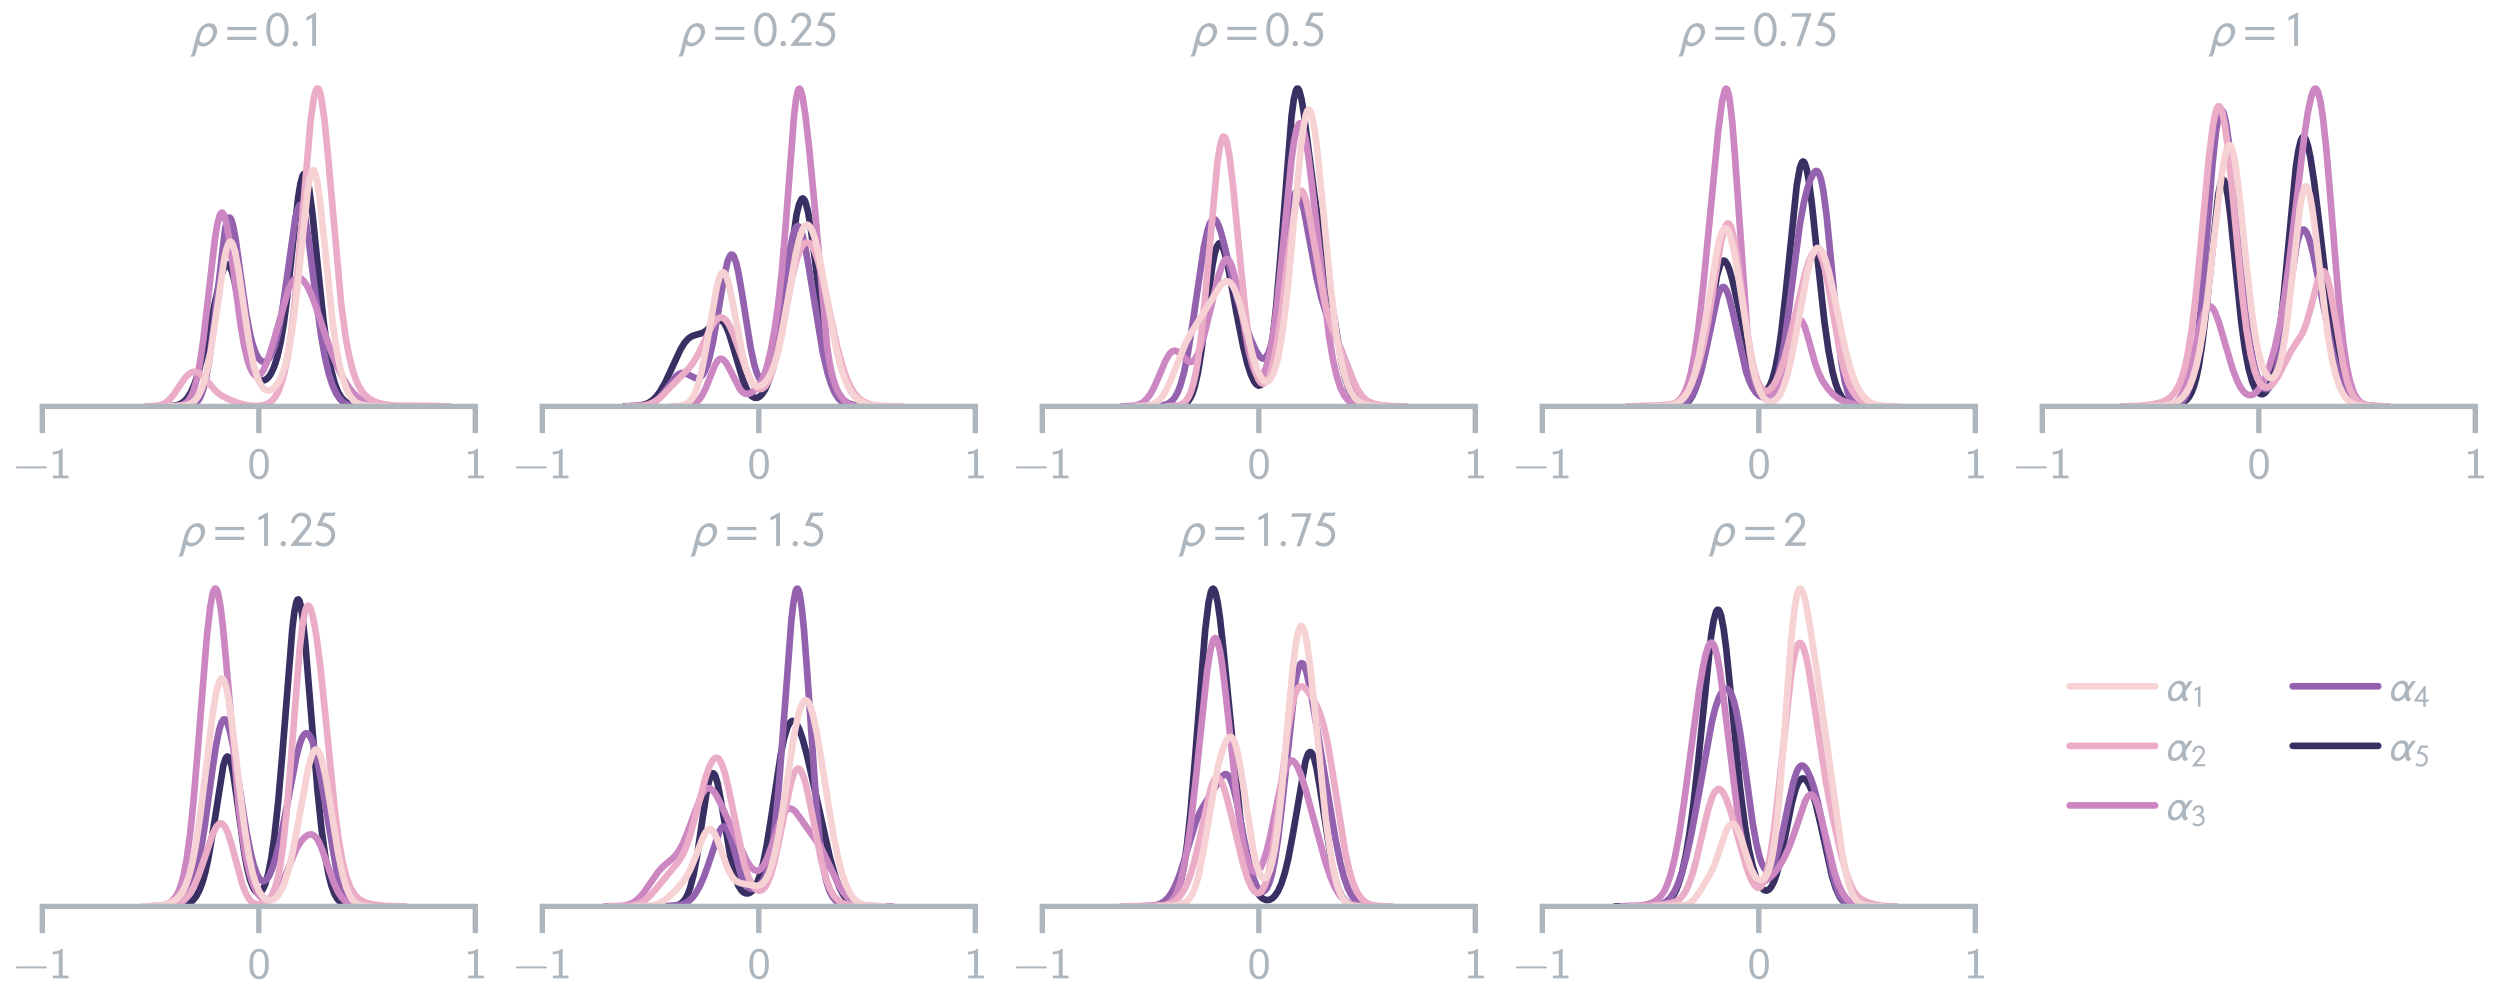<?xml version="1.0" encoding="utf-8" standalone="no"?>
<!DOCTYPE svg PUBLIC "-//W3C//DTD SVG 1.1//EN"
  "http://www.w3.org/Graphics/SVG/1.1/DTD/svg11.dtd">
<svg xmlns:xlink="http://www.w3.org/1999/xlink" width="561.6pt" height="224.64pt" viewBox="0 0 561.6 224.64" xmlns="http://www.w3.org/2000/svg" version="1.1">
 <defs>
  <style type="text/css">*{stroke-linejoin: round; stroke-linecap: butt}</style>
 </defs>
 <g id="figure_1">
  <g id="patch_1">
   <path d="M 0 224.64
L 561.6 224.64
L 561.6 0
L 0 0
L 0 224.64
z
" style="fill: none"/>
  </g>
  <g id="axes_1">
   <g id="patch_2">
    <path d="M 9.513 91.294
L 106.771 91.294
L 106.771 16.344
L 9.513 16.344
L 9.513 91.294
z
" style="fill: none"/>
   </g>
   <g id="matplotlib.axis_1">
    <g id="xtick_1">
     <g id="line2d_1">
      <path d="M 9.513 91.294
L 9.513 16.344
" clip-path="url(#p93e5f05e62)" style="fill: none"/>
     </g>
     <g id="line2d_2">
      <defs>
       <path id="me1806af76e" d="M 0 0
L 0 6
" style="stroke: #adb5bd; stroke-width: 1.2"/>
      </defs>
      <g>
       <use xlink:href="#me1806af76e" x="9.513" y="91.294" style="fill: #adb5bd; stroke: #adb5bd; stroke-width: 1.2"/>
      </g>
     </g>
     <g id="text_1">
      <!-- −1 -->
      <g style="fill: #adb5bd" transform="translate(3 107.457) scale(0.096 -0.096)">
       <defs>
        <path id="LMSans8-Regular-2212" d="M 4902 1600
C 4902 1747 4762 1747 4672 1747
L 608 1747
C 518 1747 378 1747 378 1600
C 378 1453 518 1453 608 1453
L 4672 1453
C 4762 1453 4902 1453 4902 1600
z
" transform="scale(0.016)"/>
        <path id="LMSans8-Regular-31" d="M 2906 0
L 2906 403
L 2054 403
L 2054 4333
L 1914 4333
C 1498 3949 973 3923 589 3910
L 589 3507
C 838 3514 1158 3526 1478 3654
L 1478 403
L 627 403
L 627 0
L 2906 0
z
" transform="scale(0.016)"/>
       </defs>
       <use xlink:href="#LMSans8-Regular-2212"/>
       <use xlink:href="#LMSans8-Regular-31" x="82.6"/>
      </g>
     </g>
    </g>
    <g id="xtick_2">
     <g id="line2d_3">
      <path d="M 58.142 91.294
L 58.142 16.344
" clip-path="url(#p93e5f05e62)" style="fill: none"/>
     </g>
     <g id="line2d_4">
      <g>
       <use xlink:href="#me1806af76e" x="58.142" y="91.294" style="fill: #adb5bd; stroke: #adb5bd; stroke-width: 1.2"/>
      </g>
     </g>
     <g id="text_2">
      <!-- 0 -->
      <g style="fill: #adb5bd" transform="translate(55.594 107.457) scale(0.096 -0.096)">
       <defs>
        <path id="LMSans8-Regular-30" d="M 3123 2080
C 3123 2387 3123 3136 2822 3661
C 2496 4237 2003 4333 1696 4333
C 1408 4333 909 4243 589 3693
C 282 3181 269 2483 269 2080
C 269 1606 294 1024 563 538
C 845 19 1318 -134 1696 -134
C 2336 -134 2688 237 2880 640
C 3104 1094 3123 1683 3123 2080
z
M 2566 2163
C 2566 1741 2566 1261 2413 851
C 2234 390 1907 288 1696 288
C 1427 288 1120 442 960 902
C 832 1293 826 1696 826 2163
C 826 2752 826 3910 1696 3910
C 2566 3910 2566 2752 2566 2163
z
" transform="scale(0.016)"/>
       </defs>
       <use xlink:href="#LMSans8-Regular-30"/>
      </g>
     </g>
    </g>
    <g id="xtick_3">
     <g id="line2d_5">
      <path d="M 106.771 91.294
L 106.771 16.344
" clip-path="url(#p93e5f05e62)" style="fill: none"/>
     </g>
     <g id="line2d_6">
      <g>
       <use xlink:href="#me1806af76e" x="106.771" y="91.294" style="fill: #adb5bd; stroke: #adb5bd; stroke-width: 1.2"/>
      </g>
     </g>
     <g id="text_3">
      <!-- 1 -->
      <g style="fill: #adb5bd" transform="translate(104.223 107.457) scale(0.096 -0.096)">
       <use xlink:href="#LMSans8-Regular-31"/>
      </g>
     </g>
    </g>
   </g>
   <g id="matplotlib.axis_2"/>
   <g id="line2d_7">
    <path d="M 36.013 91.291
L 38.986 91.166
L 39.977 90.951
L 40.72 90.63
L 41.464 90.09
L 42.207 89.241
L 42.95 87.992
L 43.693 86.28
L 44.684 83.263
L 45.923 78.513
L 47.657 70.774
L 49.391 63.074
L 50.135 60.667
L 50.63 59.704
L 50.878 59.464
L 51.126 59.401
L 51.373 59.524
L 51.621 59.835
L 52.117 61.011
L 52.612 62.862
L 53.355 66.59
L 55.585 78.732
L 56.328 81.553
L 57.071 83.534
L 57.815 84.769
L 58.31 85.238
L 58.806 85.458
L 59.301 85.447
L 59.797 85.216
L 60.292 84.764
L 60.788 84.077
L 61.531 82.547
L 62.274 80.272
L 63.017 77.03
L 63.76 72.597
L 64.504 66.887
L 65.742 55.301
L 66.981 44.349
L 67.477 41.302
L 67.972 39.472
L 68.22 39.075
L 68.468 39.04
L 68.715 39.371
L 68.963 40.059
L 69.459 42.439
L 70.202 48.078
L 71.44 60.339
L 72.679 72.096
L 73.67 79.294
L 74.413 83.217
L 75.157 86.031
L 75.9 87.963
L 76.643 89.24
L 77.386 90.055
L 78.129 90.558
L 79.12 90.93
L 80.359 91.142
L 82.589 91.267
L 85.314 91.293
L 85.314 91.293
" clip-path="url(#p93e5f05e62)" style="fill: none; stroke: #392f62; stroke-width: 1.5; stroke-linecap: round"/>
   </g>
   <g id="line2d_8">
    <path d="M 38.978 91.292
L 42.207 91.197
L 43.283 90.956
L 43.929 90.598
L 44.575 89.914
L 45.005 89.18
L 45.651 87.49
L 46.297 84.895
L 46.943 81.238
L 47.804 74.714
L 50.603 51.165
L 51.033 49.521
L 51.464 48.87
L 51.679 48.927
L 51.894 49.234
L 52.325 50.545
L 52.971 53.958
L 54.047 61.731
L 55.339 70.729
L 56.2 75.207
L 56.845 77.665
L 57.491 79.424
L 58.137 80.564
L 58.783 81.158
L 59.213 81.28
L 59.644 81.196
L 60.075 80.909
L 60.505 80.414
L 61.151 79.238
L 61.797 77.456
L 62.443 74.952
L 63.088 71.644
L 63.95 66.024
L 66.318 49.116
L 66.748 47.289
L 67.179 46.259
L 67.394 46.073
L 67.609 46.115
L 67.824 46.385
L 68.255 47.587
L 68.686 49.595
L 69.331 53.796
L 70.838 65.985
L 72.13 75.408
L 72.991 80.261
L 73.852 83.944
L 74.713 86.619
L 75.574 88.49
L 76.435 89.736
L 77.297 90.507
L 78.158 90.939
L 79.234 91.185
L 80.956 91.283
L 81.817 91.291
L 81.817 91.291
" clip-path="url(#p93e5f05e62)" style="fill: none; stroke: #9361ae; stroke-width: 1.5; stroke-linecap: round"/>
   </g>
   <g id="line2d_9">
    <path d="M 37.516 91.29
L 40.142 91.16
L 41.192 90.86
L 41.98 90.332
L 42.505 89.723
L 43.03 88.809
L 43.555 87.492
L 44.081 85.668
L 44.868 81.789
L 45.656 76.426
L 46.706 67.377
L 48.282 53.677
L 48.807 50.454
L 49.332 48.423
L 49.594 47.911
L 49.857 47.749
L 50.12 47.935
L 50.382 48.457
L 50.907 50.427
L 51.432 53.425
L 52.483 61.245
L 54.058 73.08
L 54.846 77.639
L 55.633 80.989
L 56.159 82.56
L 56.684 83.637
L 57.209 84.259
L 57.734 84.463
L 58.259 84.285
L 58.784 83.753
L 59.309 82.894
L 60.097 81.051
L 61.147 77.733
L 64.823 64.908
L 65.611 63.361
L 66.136 62.72
L 66.661 62.393
L 67.186 62.364
L 67.712 62.611
L 68.237 63.109
L 69.024 64.277
L 69.812 65.888
L 70.862 68.594
L 72.963 74.943
L 74.538 79.39
L 75.851 82.504
L 77.164 85.098
L 78.477 87.172
L 79.527 88.434
L 80.577 89.368
L 81.628 90.038
L 82.94 90.608
L 84.516 91.014
L 86.354 91.224
L 89.505 91.292
L 89.767 91.292
L 89.767 91.292
" clip-path="url(#p93e5f05e62)" style="fill: none; stroke: #cc86c1; stroke-width: 1.5; stroke-linecap: round"/>
   </g>
   <g id="line2d_10">
    <path d="M 32.742 91.289
L 35.144 91.181
L 36.173 90.961
L 37.203 90.476
L 37.889 89.938
L 38.918 88.768
L 40.29 86.729
L 41.663 84.777
L 42.349 84.07
L 43.035 83.628
L 43.721 83.487
L 44.408 83.652
L 45.094 84.1
L 46.123 85.164
L 48.525 87.91
L 49.554 88.727
L 50.927 89.491
L 53.328 90.468
L 55.044 90.965
L 56.416 91.167
L 58.132 91.172
L 59.504 90.921
L 60.533 90.446
L 61.22 89.889
L 61.906 89.037
L 62.592 87.77
L 63.278 85.943
L 63.964 83.386
L 64.651 79.919
L 65.337 75.376
L 66.023 69.644
L 67.052 58.866
L 69.797 26.918
L 70.483 22.086
L 70.826 20.642
L 71.169 19.913
L 71.513 19.924
L 71.856 20.671
L 72.199 22.128
L 72.885 26.956
L 73.571 33.789
L 76.659 68.41
L 77.688 75.997
L 78.375 79.704
L 79.061 82.548
L 79.747 84.719
L 80.433 86.371
L 81.119 87.617
L 81.806 88.541
L 82.835 89.485
L 83.864 90.084
L 85.237 90.589
L 86.952 90.944
L 89.011 91.131
L 91.755 91.15
L 95.53 91.158
L 101.019 91.293
L 101.019 91.293
" clip-path="url(#p93e5f05e62)" style="fill: none; stroke: #eaacc7; stroke-width: 1.5; stroke-linecap: round"/>
   </g>
   <g id="line2d_11">
    <path d="M 37.928 91.292
L 41.095 91.173
L 42.313 90.903
L 43.044 90.558
L 43.775 89.974
L 44.505 89.029
L 45.236 87.569
L 45.967 85.417
L 46.698 82.41
L 47.429 78.463
L 48.403 71.895
L 50.352 58.313
L 50.839 56.063
L 51.326 54.686
L 51.57 54.365
L 51.813 54.298
L 52.057 54.487
L 52.3 54.925
L 52.788 56.504
L 53.518 60.32
L 54.736 68.73
L 55.954 76.855
L 56.929 81.788
L 57.66 84.395
L 58.39 86.146
L 59.121 87.186
L 59.608 87.558
L 60.096 87.716
L 60.583 87.689
L 61.07 87.497
L 61.801 86.911
L 62.532 85.935
L 63.262 84.468
L 63.993 82.344
L 64.724 79.35
L 65.455 75.277
L 66.185 69.988
L 67.16 61.187
L 69.109 42.926
L 69.596 40.031
L 70.083 38.443
L 70.327 38.199
L 70.57 38.337
L 70.814 38.854
L 71.301 40.968
L 71.788 44.337
L 72.519 51.036
L 74.711 72.314
L 75.686 78.992
L 76.416 82.694
L 77.147 85.464
L 77.878 87.48
L 78.609 88.894
L 79.34 89.843
L 80.07 90.449
L 81.045 90.904
L 82.263 91.157
L 84.212 91.274
L 86.404 91.292
L 86.404 91.292
" clip-path="url(#p93e5f05e62)" style="fill: none; stroke: #f7d2d4; stroke-width: 1.5; stroke-linecap: round"/>
   </g>
   <g id="patch_3">
    <path d="M 9.513 91.294
L 106.771 91.294
" style="fill: none; stroke: #adb5bd; stroke-width: 1.2; stroke-linejoin: miter; stroke-linecap: square"/>
   </g>
   <g id="text_4">
    <!-- $\rho=0.1$ -->
    <g style="fill: #adb5bd" transform="translate(43.13 10.344) scale(0.108 -0.108)">
     <defs>
      <path id="STIXNonUnicode-Italic-e1e8" d="M 38 -838
L 435 755
Q 576 1338 723 1709
Q 870 2080 1126 2381
Q 1619 2957 2304 2957
Q 2726 2957 2995 2669
Q 3264 2381 3264 1933
Q 3264 1171 2669 550
Q 2074 -70 1421 -70
Q 1062 -70 794 160
L 550 -813
Q 461 -1171 301 -1382
L -211 -1382
Q -32 -1120 38 -838
z
M 2726 1798
Q 2726 2118 2553 2310
Q 2381 2502 2099 2502
Q 1773 2502 1498 2176
Q 1331 1984 1216 1693
Q 1101 1402 947 781
Q 1094 384 1504 384
Q 1997 384 2361 819
Q 2726 1254 2726 1798
z
" transform="scale(0.016)"/>
      <path id="STIXGeneral-Regular-3d" d="M 4077 2048
L 307 2048
L 307 2470
L 4077 2470
L 4077 2048
z
M 4077 768
L 307 768
L 307 1190
L 4077 1190
L 4077 768
z
" transform="scale(0.016)"/>
      <path id="STIXGeneral-Regular-1d7e2" d="M 3053 2112
Q 3053 1523 2915 1046
Q 2778 570 2438 240
Q 2099 -90 1600 -90
Q 1203 -90 912 108
Q 621 307 461 643
Q 301 979 224 1353
Q 147 1728 147 2150
Q 147 2746 294 3222
Q 442 3699 787 4012
Q 1133 4326 1626 4326
Q 2253 4326 2653 3708
Q 3053 3091 3053 2112
z
M 2547 2112
Q 2547 2893 2288 3382
Q 2029 3872 1613 3872
Q 1139 3872 896 3376
Q 653 2880 653 2138
Q 653 1805 701 1507
Q 749 1210 854 944
Q 960 678 1152 521
Q 1344 365 1600 365
Q 1926 365 2147 627
Q 2368 890 2457 1270
Q 2547 1651 2547 2112
z
" transform="scale(0.016)"/>
      <path id="STIXGeneral-Regular-2e" d="M 1158 275
Q 1158 134 1052 32
Q 947 -70 800 -70
Q 653 -70 550 32
Q 448 134 448 281
Q 448 429 553 534
Q 659 640 806 640
Q 947 640 1052 531
Q 1158 422 1158 275
z
" transform="scale(0.016)"/>
      <path id="STIXGeneral-Regular-1d7e3" d="M 1933 0
L 1427 0
L 1427 3648
Q 1286 3584 1008 3440
Q 730 3296 691 3277
L 691 3744
L 1843 4333
L 1933 4301
L 1933 0
z
" transform="scale(0.016)"/>
     </defs>
     <use xlink:href="#STIXNonUnicode-Italic-e1e8" transform="translate(0 0.297)"/>
     <use xlink:href="#STIXGeneral-Regular-3d" transform="translate(68.52 0.297)"/>
     <use xlink:href="#STIXGeneral-Regular-1d7e2" transform="translate(152.14 0.297)"/>
     <use xlink:href="#STIXGeneral-Regular-2e" transform="translate(202.14 0.297)"/>
     <use xlink:href="#STIXGeneral-Regular-1d7e3" transform="translate(227.14 0.297)"/>
    </g>
   </g>
  </g>
  <g id="axes_2">
   <g id="patch_4">
    <path d="M 121.833 91.294
L 219.091 91.294
L 219.091 16.344
L 121.833 16.344
L 121.833 91.294
z
" style="fill: none"/>
   </g>
   <g id="matplotlib.axis_3">
    <g id="xtick_4">
     <g id="line2d_12">
      <path d="M 121.833 91.294
L 121.833 16.344
" clip-path="url(#p43d3eabaf3)" style="fill: none"/>
     </g>
     <g id="line2d_13">
      <g>
       <use xlink:href="#me1806af76e" x="121.833" y="91.294" style="fill: #adb5bd; stroke: #adb5bd; stroke-width: 1.2"/>
      </g>
     </g>
     <g id="text_5">
      <!-- −1 -->
      <g style="fill: #adb5bd" transform="translate(115.32 107.457) scale(0.096 -0.096)">
       <use xlink:href="#LMSans8-Regular-2212"/>
       <use xlink:href="#LMSans8-Regular-31" x="82.6"/>
      </g>
     </g>
    </g>
    <g id="xtick_5">
     <g id="line2d_14">
      <path d="M 170.462 91.294
L 170.462 16.344
" clip-path="url(#p43d3eabaf3)" style="fill: none"/>
     </g>
     <g id="line2d_15">
      <g>
       <use xlink:href="#me1806af76e" x="170.462" y="91.294" style="fill: #adb5bd; stroke: #adb5bd; stroke-width: 1.2"/>
      </g>
     </g>
     <g id="text_6">
      <!-- 0 -->
      <g style="fill: #adb5bd" transform="translate(167.914 107.457) scale(0.096 -0.096)">
       <use xlink:href="#LMSans8-Regular-30"/>
      </g>
     </g>
    </g>
    <g id="xtick_6">
     <g id="line2d_16">
      <path d="M 219.091 91.294
L 219.091 16.344
" clip-path="url(#p43d3eabaf3)" style="fill: none"/>
     </g>
     <g id="line2d_17">
      <g>
       <use xlink:href="#me1806af76e" x="219.091" y="91.294" style="fill: #adb5bd; stroke: #adb5bd; stroke-width: 1.2"/>
      </g>
     </g>
     <g id="text_7">
      <!-- 1 -->
      <g style="fill: #adb5bd" transform="translate(216.543 107.457) scale(0.096 -0.096)">
       <use xlink:href="#LMSans8-Regular-31"/>
      </g>
     </g>
    </g>
   </g>
   <g id="matplotlib.axis_4"/>
   <g id="line2d_18">
    <path d="M 140.317 91.289
L 143.463 91.157
L 144.893 90.847
L 145.751 90.472
L 146.609 89.885
L 147.467 89.031
L 148.325 87.872
L 149.469 85.849
L 150.899 82.746
L 152.901 78.432
L 153.758 77.036
L 154.616 76.061
L 155.474 75.493
L 156.332 75.212
L 157.762 74.811
L 158.62 74.289
L 159.764 73.184
L 160.908 72.102
L 161.48 71.855
L 162.052 71.962
L 162.624 72.501
L 163.196 73.501
L 163.768 74.931
L 164.626 77.683
L 166.914 85.439
L 167.772 87.462
L 168.344 88.408
L 168.916 89.033
L 169.488 89.349
L 170.06 89.369
L 170.632 89.099
L 171.204 88.534
L 171.776 87.658
L 172.348 86.444
L 173.206 83.918
L 174.063 80.443
L 174.921 75.948
L 176.065 68.448
L 178.925 48.289
L 179.497 45.904
L 180.069 44.689
L 180.355 44.573
L 180.641 44.798
L 180.927 45.366
L 181.499 47.488
L 182.071 50.778
L 182.929 57.295
L 185.217 75.992
L 186.075 81.144
L 186.933 84.876
L 187.791 87.382
L 188.649 88.97
L 189.507 89.936
L 190.365 90.512
L 191.509 90.93
L 192.939 91.166
L 195.226 91.277
L 197.228 91.292
L 197.228 91.292
" clip-path="url(#p43d3eabaf3)" style="fill: none; stroke: #392f62; stroke-width: 1.5; stroke-linecap: round"/>
   </g>
   <g id="line2d_19">
    <path d="M 140.526 91.292
L 144.036 91.193
L 145.386 90.975
L 146.466 90.589
L 147.277 90.101
L 148.087 89.399
L 149.167 88.118
L 151.867 84.511
L 152.677 83.931
L 153.217 83.779
L 153.757 83.808
L 154.568 84.119
L 156.188 84.938
L 156.728 84.987
L 157.268 84.791
L 157.808 84.273
L 158.348 83.364
L 158.888 82.006
L 159.428 80.16
L 160.238 76.473
L 161.319 70.192
L 162.669 62.085
L 163.479 58.614
L 164.019 57.399
L 164.289 57.184
L 164.559 57.242
L 164.829 57.575
L 165.369 59.025
L 165.909 61.394
L 166.719 66.15
L 168.61 78.063
L 169.42 81.83
L 169.96 83.643
L 170.5 84.875
L 171.04 85.528
L 171.31 85.64
L 171.58 85.61
L 171.85 85.437
L 172.39 84.663
L 172.93 83.312
L 173.47 81.381
L 174.28 77.43
L 175.361 70.507
L 177.521 55.69
L 178.061 53.121
L 178.601 51.447
L 178.871 50.988
L 179.141 50.793
L 179.411 50.864
L 179.681 51.195
L 180.221 52.589
L 180.761 54.832
L 181.571 59.338
L 184.812 79.088
L 185.892 83.727
L 186.702 86.323
L 187.512 88.211
L 188.322 89.494
L 189.132 90.307
L 189.943 90.788
L 191.023 91.11
L 192.643 91.264
L 194.263 91.29
L 194.263 91.29
" clip-path="url(#p43d3eabaf3)" style="fill: none; stroke: #9361ae; stroke-width: 1.5; stroke-linecap: round"/>
   </g>
   <g id="line2d_20">
    <path d="M 151.97 91.292
L 154.506 91.169
L 155.563 90.883
L 156.408 90.391
L 157.042 89.783
L 157.676 88.908
L 158.521 87.27
L 159.578 84.585
L 160.634 81.969
L 161.268 80.955
L 161.691 80.633
L 162.114 80.603
L 162.536 80.84
L 163.17 81.599
L 164.015 83.116
L 166.129 87.302
L 166.763 88.067
L 167.397 88.45
L 168.03 88.482
L 168.664 88.243
L 169.51 87.641
L 170.355 86.75
L 170.989 85.771
L 171.623 84.363
L 172.257 82.416
L 173.102 78.932
L 173.947 74.417
L 174.793 68.587
L 175.638 60.848
L 176.483 50.791
L 178.385 25.922
L 178.808 22.426
L 179.23 20.401
L 179.442 19.968
L 179.653 19.913
L 179.864 20.214
L 180.287 21.757
L 180.921 25.847
L 181.766 33.218
L 182.823 44.339
L 185.781 77.748
L 186.415 81.816
L 187.049 84.67
L 187.683 86.672
L 188.317 88.103
L 189.162 89.415
L 190.007 90.263
L 190.853 90.794
L 191.698 91.093
L 192.966 91.261
L 194.022 91.289
L 194.022 91.289
" clip-path="url(#p43d3eabaf3)" style="fill: none; stroke: #cc86c1; stroke-width: 1.5; stroke-linecap: round"/>
   </g>
   <g id="line2d_21">
    <path d="M 140.791 91.291
L 143.893 91.193
L 145.444 90.928
L 146.685 90.452
L 147.616 89.878
L 148.857 88.816
L 151.029 86.502
L 153.2 84.335
L 154.751 82.737
L 155.682 81.512
L 156.613 79.977
L 157.854 77.473
L 159.715 73.555
L 160.646 72.109
L 161.266 71.517
L 161.887 71.285
L 162.507 71.442
L 163.128 71.993
L 163.748 72.919
L 164.679 74.909
L 165.92 78.307
L 167.781 83.502
L 168.712 85.505
L 169.332 86.479
L 169.953 87.123
L 170.573 87.416
L 171.194 87.341
L 171.814 86.878
L 172.435 86.002
L 173.055 84.685
L 173.676 82.906
L 174.606 79.367
L 175.847 73.302
L 178.019 62.033
L 178.95 58.359
L 179.57 56.553
L 180.191 55.297
L 180.811 54.589
L 181.121 54.439
L 181.432 54.425
L 181.742 54.546
L 182.362 55.196
L 182.983 56.386
L 183.603 58.098
L 184.534 61.53
L 185.775 67.211
L 187.947 77.43
L 189.188 82.117
L 190.118 84.843
L 191.049 86.913
L 191.98 88.411
L 192.91 89.447
L 193.841 90.138
L 194.772 90.587
L 196.013 90.943
L 197.874 91.19
L 200.666 91.284
L 202.528 91.293
L 202.528 91.293
" clip-path="url(#p43d3eabaf3)" style="fill: none; stroke: #eaacc7; stroke-width: 1.5; stroke-linecap: round"/>
   </g>
   <g id="line2d_22">
    <path d="M 150.734 91.288
L 152.788 91.183
L 153.815 90.928
L 154.585 90.489
L 155.099 89.996
L 155.613 89.279
L 156.126 88.277
L 156.896 86.12
L 157.667 83.075
L 158.694 77.698
L 161.005 64.452
L 161.518 62.559
L 162.032 61.439
L 162.288 61.201
L 162.545 61.186
L 162.802 61.393
L 163.315 62.442
L 163.829 64.244
L 164.599 67.972
L 166.91 80.214
L 167.68 83.061
L 168.451 85.036
L 168.964 85.901
L 169.478 86.448
L 169.991 86.715
L 170.505 86.74
L 171.018 86.557
L 171.788 85.944
L 172.559 84.943
L 173.329 83.501
L 174.099 81.484
L 174.87 78.74
L 175.64 75.184
L 176.667 69.353
L 178.721 57.188
L 179.491 53.814
L 180.262 51.562
L 180.775 50.741
L 181.289 50.472
L 181.545 50.543
L 182.059 51.088
L 182.572 52.153
L 183.086 53.706
L 183.856 56.846
L 184.883 62.17
L 187.708 77.756
L 188.735 82.001
L 189.762 85.17
L 190.532 86.919
L 191.302 88.226
L 192.072 89.183
L 192.843 89.864
L 193.87 90.458
L 195.154 90.868
L 196.951 91.135
L 199.519 91.271
L 201.829 91.292
L 201.829 91.292
" clip-path="url(#p43d3eabaf3)" style="fill: none; stroke: #f7d2d4; stroke-width: 1.5; stroke-linecap: round"/>
   </g>
   <g id="patch_5">
    <path d="M 121.833 91.294
L 219.091 91.294
" style="fill: none; stroke: #adb5bd; stroke-width: 1.2; stroke-linejoin: miter; stroke-linecap: square"/>
   </g>
   <g id="text_8">
    <!-- $\rho=0.25$ -->
    <g style="fill: #adb5bd" transform="translate(152.75 10.344) scale(0.108 -0.108)">
     <defs>
      <path id="STIXGeneral-Regular-1d7e4" d="M 3002 454
L 2816 0
L 224 0
L 224 134
L 1344 1504
L 1344 1498
L 1702 1933
Q 1952 2234 2054 2365
Q 2157 2496 2253 2685
Q 2349 2874 2349 3040
Q 2349 3437 2134 3654
Q 1920 3872 1549 3872
Q 1254 3872 1008 3629
Q 762 3386 698 2938
L 237 3046
Q 339 3616 716 3971
Q 1094 4326 1594 4326
Q 2150 4326 2502 3980
Q 2854 3635 2854 3142
Q 2854 2784 2720 2525
Q 2586 2266 2157 1728
L 1133 454
L 3002 454
z
" transform="scale(0.016)"/>
      <path id="STIXGeneral-Regular-1d7e7" d="M 2931 4326
L 2726 3872
L 1594 3872
L 1184 3059
Q 1914 2957 2384 2544
Q 2854 2131 2854 1446
Q 2854 813 2422 361
Q 1990 -90 1344 -90
Q 640 -90 230 358
L 531 717
Q 858 365 1312 365
Q 1786 365 2067 688
Q 2349 1011 2349 1446
Q 2349 1920 1926 2253
Q 1498 2605 602 2605
L 512 2714
L 1254 4326
L 2931 4326
z
" transform="scale(0.016)"/>
     </defs>
     <use xlink:href="#STIXNonUnicode-Italic-e1e8" transform="translate(0 0.406)"/>
     <use xlink:href="#STIXGeneral-Regular-3d" transform="translate(68.52 0.406)"/>
     <use xlink:href="#STIXGeneral-Regular-1d7e2" transform="translate(152.14 0.406)"/>
     <use xlink:href="#STIXGeneral-Regular-2e" transform="translate(202.14 0.406)"/>
     <use xlink:href="#STIXGeneral-Regular-1d7e4" transform="translate(227.14 0.406)"/>
     <use xlink:href="#STIXGeneral-Regular-1d7e7" transform="translate(277.14 0.406)"/>
    </g>
   </g>
  </g>
  <g id="axes_3">
   <g id="patch_6">
    <path d="M 234.153 91.294
L 331.411 91.294
L 331.411 16.344
L 234.153 16.344
L 234.153 91.294
z
" style="fill: none"/>
   </g>
   <g id="matplotlib.axis_5">
    <g id="xtick_7">
     <g id="line2d_23">
      <path d="M 234.153 91.294
L 234.153 16.344
" clip-path="url(#pe6fd865c5c)" style="fill: none"/>
     </g>
     <g id="line2d_24">
      <g>
       <use xlink:href="#me1806af76e" x="234.153" y="91.294" style="fill: #adb5bd; stroke: #adb5bd; stroke-width: 1.2"/>
      </g>
     </g>
     <g id="text_9">
      <!-- −1 -->
      <g style="fill: #adb5bd" transform="translate(227.64 107.457) scale(0.096 -0.096)">
       <use xlink:href="#LMSans8-Regular-2212"/>
       <use xlink:href="#LMSans8-Regular-31" x="82.6"/>
      </g>
     </g>
    </g>
    <g id="xtick_8">
     <g id="line2d_25">
      <path d="M 282.782 91.294
L 282.782 16.344
" clip-path="url(#pe6fd865c5c)" style="fill: none"/>
     </g>
     <g id="line2d_26">
      <g>
       <use xlink:href="#me1806af76e" x="282.782" y="91.294" style="fill: #adb5bd; stroke: #adb5bd; stroke-width: 1.2"/>
      </g>
     </g>
     <g id="text_10">
      <!-- 0 -->
      <g style="fill: #adb5bd" transform="translate(280.234 107.457) scale(0.096 -0.096)">
       <use xlink:href="#LMSans8-Regular-30"/>
      </g>
     </g>
    </g>
    <g id="xtick_9">
     <g id="line2d_27">
      <path d="M 331.411 91.294
L 331.411 16.344
" clip-path="url(#pe6fd865c5c)" style="fill: none"/>
     </g>
     <g id="line2d_28">
      <g>
       <use xlink:href="#me1806af76e" x="331.411" y="91.294" style="fill: #adb5bd; stroke: #adb5bd; stroke-width: 1.2"/>
      </g>
     </g>
     <g id="text_11">
      <!-- 1 -->
      <g style="fill: #adb5bd" transform="translate(328.863 107.457) scale(0.096 -0.096)">
       <use xlink:href="#LMSans8-Regular-31"/>
      </g>
     </g>
    </g>
   </g>
   <g id="matplotlib.axis_6"/>
   <g id="line2d_29">
    <path d="M 261.724 91.292
L 264.688 91.192
L 265.676 90.976
L 266.418 90.584
L 266.912 90.118
L 267.406 89.398
L 267.9 88.331
L 268.394 86.816
L 269.135 83.522
L 269.876 78.904
L 271.111 69.069
L 272.346 59.729
L 272.84 57.104
L 273.334 55.401
L 273.828 54.674
L 274.075 54.665
L 274.322 54.877
L 274.816 55.889
L 275.31 57.55
L 276.051 60.896
L 277.78 70.342
L 279.262 77.899
L 280.25 81.859
L 280.991 84.116
L 281.732 85.703
L 282.226 86.353
L 282.721 86.636
L 283.215 86.506
L 283.709 85.906
L 284.203 84.773
L 284.697 83.039
L 285.191 80.638
L 285.932 75.659
L 286.673 68.924
L 287.661 57.362
L 290.131 26.1
L 290.625 22.398
L 291.119 20.318
L 291.366 19.913
L 291.613 19.923
L 291.86 20.326
L 292.354 22.176
L 292.848 25.124
L 293.836 32.736
L 295.318 44.111
L 297.047 55.199
L 301.494 82.232
L 302.235 85.167
L 302.976 87.308
L 303.717 88.773
L 304.458 89.733
L 305.199 90.349
L 306.187 90.835
L 307.422 91.132
L 309.151 91.268
L 310.88 91.291
L 310.88 91.291
" clip-path="url(#pe6fd865c5c)" style="fill: none; stroke: #392f62; stroke-width: 1.5; stroke-linecap: round"/>
   </g>
   <g id="line2d_30">
    <path d="M 257.054 91.292
L 260.394 91.194
L 261.785 90.929
L 262.62 90.55
L 263.455 89.851
L 264.012 89.113
L 264.568 88.077
L 265.125 86.671
L 265.96 83.728
L 266.795 79.681
L 267.908 72.709
L 270.413 55.638
L 271.248 51.759
L 271.804 50.114
L 272.361 49.288
L 272.639 49.182
L 272.917 49.273
L 273.196 49.552
L 273.752 50.623
L 274.309 52.272
L 275.144 55.499
L 277.927 67.189
L 279.318 71.709
L 280.988 76.231
L 282.101 78.725
L 282.936 80.049
L 283.493 80.51
L 283.771 80.577
L 284.049 80.515
L 284.328 80.311
L 284.884 79.423
L 285.441 77.818
L 285.998 75.431
L 286.832 70.394
L 287.946 61.603
L 289.337 50.364
L 290.172 45.556
L 290.729 43.712
L 291.007 43.243
L 291.285 43.076
L 291.564 43.201
L 291.842 43.602
L 292.398 45.134
L 292.955 47.445
L 294.068 53.372
L 295.738 62.337
L 296.851 67.013
L 297.965 70.534
L 299.356 73.965
L 301.304 78.706
L 304.365 86.656
L 305.2 88.241
L 306.035 89.419
L 306.87 90.223
L 307.705 90.726
L 308.818 91.078
L 310.21 91.241
L 312.436 91.291
L 312.436 91.291
" clip-path="url(#pe6fd865c5c)" style="fill: none; stroke: #9361ae; stroke-width: 1.5; stroke-linecap: round"/>
   </g>
   <g id="line2d_31">
    <path d="M 251.978 91.288
L 254.596 91.163
L 255.759 90.895
L 256.632 90.47
L 257.505 89.736
L 258.377 88.597
L 259.25 87.01
L 260.414 84.337
L 261.868 80.934
L 262.741 79.479
L 263.323 78.935
L 263.905 78.769
L 264.486 78.955
L 265.068 79.415
L 266.814 81.135
L 267.395 81.335
L 267.977 81.149
L 268.559 80.516
L 269.141 79.42
L 269.723 77.891
L 270.595 74.926
L 272.05 68.893
L 273.795 61.732
L 274.668 59.221
L 275.25 58.328
L 275.541 58.172
L 275.832 58.23
L 276.122 58.508
L 276.704 59.728
L 277.286 61.776
L 278.159 66.052
L 280.486 78.789
L 281.359 82.075
L 281.94 83.524
L 282.522 84.349
L 282.813 84.525
L 283.104 84.543
L 283.395 84.399
L 283.686 84.092
L 284.268 82.97
L 284.849 81.13
L 285.431 78.517
L 286.013 75.082
L 286.886 68.363
L 288.049 56.936
L 290.086 36.167
L 290.667 31.922
L 291.249 29.057
L 291.54 28.202
L 291.831 27.746
L 292.122 27.688
L 292.413 28.021
L 292.704 28.728
L 293.286 31.168
L 293.867 34.779
L 294.74 41.79
L 298.522 75.283
L 299.394 80.563
L 300.267 84.476
L 301.14 87.169
L 302.013 88.898
L 302.885 89.946
L 303.758 90.553
L 304.631 90.896
L 305.794 91.129
L 307.831 91.266
L 309.867 91.291
L 309.867 91.291
" clip-path="url(#pe6fd865c5c)" style="fill: none; stroke: #cc86c1; stroke-width: 1.5; stroke-linecap: round"/>
   </g>
   <g id="line2d_32">
    <path d="M 262.109 91.286
L 264.273 91.161
L 265.084 90.963
L 265.896 90.528
L 266.437 90.007
L 266.978 89.198
L 267.518 87.99
L 268.059 86.256
L 268.6 83.861
L 269.141 80.691
L 269.953 74.343
L 270.764 66.181
L 273.469 36.572
L 274.01 33.026
L 274.551 31.039
L 274.822 30.675
L 275.092 30.738
L 275.363 31.222
L 275.633 32.111
L 276.174 35.01
L 276.986 41.627
L 278.338 55.771
L 279.69 69.321
L 280.502 75.751
L 281.313 80.575
L 282.125 83.822
L 282.666 85.182
L 283.207 85.959
L 283.748 86.192
L 284.018 86.114
L 284.559 85.572
L 285.1 84.508
L 285.641 82.902
L 286.182 80.726
L 286.994 76.359
L 287.805 70.735
L 289.428 57.234
L 290.51 48.992
L 291.051 45.919
L 291.592 43.847
L 291.862 43.229
L 292.133 42.9
L 292.403 42.858
L 292.674 43.098
L 292.944 43.605
L 293.485 45.34
L 294.297 49.345
L 297.543 67.96
L 298.354 71.048
L 299.436 74.206
L 304.034 85.597
L 305.116 87.708
L 305.928 88.872
L 306.739 89.695
L 307.551 90.243
L 308.632 90.685
L 309.985 90.986
L 312.149 91.213
L 315.395 91.29
L 315.936 91.292
L 315.936 91.292
" clip-path="url(#pe6fd865c5c)" style="fill: none; stroke: #eaacc7; stroke-width: 1.5; stroke-linecap: round"/>
   </g>
   <g id="line2d_33">
    <path d="M 255.108 91.288
L 257.638 91.163
L 258.762 90.905
L 259.606 90.503
L 260.449 89.819
L 261.292 88.764
L 262.135 87.291
L 263.26 84.738
L 266.352 77.048
L 267.476 74.961
L 274.222 64.055
L 274.784 63.504
L 275.346 63.201
L 275.908 63.209
L 276.471 63.581
L 277.033 64.357
L 277.595 65.548
L 278.438 68.062
L 279.563 72.411
L 281.53 80.325
L 282.373 82.919
L 283.217 84.717
L 283.779 85.431
L 284.341 85.739
L 284.903 85.623
L 285.465 85.053
L 286.027 83.981
L 286.59 82.344
L 287.152 80.067
L 287.714 77.077
L 288.557 71.139
L 289.401 63.472
L 290.806 47.996
L 292.211 33.155
L 292.774 28.79
L 293.336 25.877
L 293.617 25.042
L 293.898 24.646
L 294.179 24.693
L 294.46 25.179
L 294.741 26.089
L 295.303 29.08
L 295.865 33.389
L 296.99 44.525
L 298.957 64.97
L 300.082 74.17
L 300.925 79.417
L 301.768 83.326
L 302.611 86.106
L 303.455 88.008
L 304.298 89.271
L 305.141 90.089
L 305.985 90.606
L 307.109 90.995
L 308.514 91.205
L 311.044 91.288
L 311.044 91.288
" clip-path="url(#pe6fd865c5c)" style="fill: none; stroke: #f7d2d4; stroke-width: 1.5; stroke-linecap: round"/>
   </g>
   <g id="patch_7">
    <path d="M 234.153 91.294
L 331.411 91.294
" style="fill: none; stroke: #adb5bd; stroke-width: 1.2; stroke-linejoin: miter; stroke-linecap: square"/>
   </g>
   <g id="text_12">
    <!-- $\rho=0.5$ -->
    <g style="fill: #adb5bd" transform="translate(267.77 10.344) scale(0.108 -0.108)">
     <use xlink:href="#STIXNonUnicode-Italic-e1e8" transform="translate(0 0.406)"/>
     <use xlink:href="#STIXGeneral-Regular-3d" transform="translate(68.52 0.406)"/>
     <use xlink:href="#STIXGeneral-Regular-1d7e2" transform="translate(152.14 0.406)"/>
     <use xlink:href="#STIXGeneral-Regular-2e" transform="translate(202.14 0.406)"/>
     <use xlink:href="#STIXGeneral-Regular-1d7e7" transform="translate(227.14 0.406)"/>
    </g>
   </g>
  </g>
  <g id="axes_4">
   <g id="patch_8">
    <path d="M 346.473 91.294
L 443.731 91.294
L 443.731 16.344
L 346.473 16.344
L 346.473 91.294
z
" style="fill: none"/>
   </g>
   <g id="matplotlib.axis_7">
    <g id="xtick_10">
     <g id="line2d_34">
      <path d="M 346.473 91.294
L 346.473 16.344
" clip-path="url(#p334bb959cc)" style="fill: none"/>
     </g>
     <g id="line2d_35">
      <g>
       <use xlink:href="#me1806af76e" x="346.473" y="91.294" style="fill: #adb5bd; stroke: #adb5bd; stroke-width: 1.2"/>
      </g>
     </g>
     <g id="text_13">
      <!-- −1 -->
      <g style="fill: #adb5bd" transform="translate(339.96 107.457) scale(0.096 -0.096)">
       <use xlink:href="#LMSans8-Regular-2212"/>
       <use xlink:href="#LMSans8-Regular-31" x="82.6"/>
      </g>
     </g>
    </g>
    <g id="xtick_11">
     <g id="line2d_36">
      <path d="M 395.102 91.294
L 395.102 16.344
" clip-path="url(#p334bb959cc)" style="fill: none"/>
     </g>
     <g id="line2d_37">
      <g>
       <use xlink:href="#me1806af76e" x="395.102" y="91.294" style="fill: #adb5bd; stroke: #adb5bd; stroke-width: 1.2"/>
      </g>
     </g>
     <g id="text_14">
      <!-- 0 -->
      <g style="fill: #adb5bd" transform="translate(392.554 107.457) scale(0.096 -0.096)">
       <use xlink:href="#LMSans8-Regular-30"/>
      </g>
     </g>
    </g>
    <g id="xtick_12">
     <g id="line2d_38">
      <path d="M 443.731 91.294
L 443.731 16.344
" clip-path="url(#p334bb959cc)" style="fill: none"/>
     </g>
     <g id="line2d_39">
      <g>
       <use xlink:href="#me1806af76e" x="443.731" y="91.294" style="fill: #adb5bd; stroke: #adb5bd; stroke-width: 1.2"/>
      </g>
     </g>
     <g id="text_15">
      <!-- 1 -->
      <g style="fill: #adb5bd" transform="translate(441.183 107.457) scale(0.096 -0.096)">
       <use xlink:href="#LMSans8-Regular-31"/>
      </g>
     </g>
    </g>
   </g>
   <g id="matplotlib.axis_8"/>
   <g id="line2d_40">
    <path d="M 375.387 91.286
L 377.223 91.18
L 378.141 90.953
L 378.829 90.587
L 379.518 89.936
L 380.207 88.868
L 380.895 87.244
L 381.584 84.95
L 382.272 81.93
L 383.19 76.859
L 385.715 61.877
L 386.404 59.53
L 386.863 58.725
L 387.092 58.559
L 387.322 58.547
L 387.552 58.683
L 388.011 59.362
L 388.47 60.509
L 389.158 62.896
L 390.306 67.956
L 393.29 82.008
L 394.208 85.069
L 394.896 86.641
L 395.355 87.328
L 395.814 87.73
L 396.274 87.848
L 396.733 87.68
L 397.192 87.213
L 397.651 86.422
L 398.11 85.269
L 398.798 82.757
L 399.487 79.164
L 400.175 74.384
L 401.094 66.25
L 403.618 41.642
L 404.307 37.754
L 404.766 36.485
L 404.996 36.28
L 405.225 36.364
L 405.455 36.734
L 405.914 38.294
L 406.373 40.844
L 407.061 46.143
L 408.438 59.435
L 409.816 72.086
L 410.734 78.667
L 411.652 83.505
L 412.34 86.087
L 413.029 87.922
L 413.718 89.167
L 414.406 89.979
L 415.095 90.491
L 416.013 90.885
L 417.16 91.129
L 418.997 91.265
L 421.062 91.292
L 421.062 91.292
" clip-path="url(#p334bb959cc)" style="fill: none; stroke: #392f62; stroke-width: 1.5; stroke-linecap: round"/>
   </g>
   <g id="line2d_41">
    <path d="M 372.49 91.292
L 376.103 91.197
L 377.548 90.937
L 378.512 90.513
L 379.234 89.95
L 379.957 89.071
L 380.679 87.766
L 381.402 85.939
L 382.124 83.528
L 383.088 79.441
L 385.737 66.974
L 386.219 65.554
L 386.7 64.696
L 386.941 64.501
L 387.182 64.468
L 387.423 64.599
L 387.904 65.338
L 388.386 66.659
L 389.109 69.498
L 392.24 83.494
L 392.962 85.548
L 393.685 87.071
L 394.407 88.145
L 395.13 88.843
L 395.852 89.204
L 396.334 89.256
L 396.816 89.143
L 397.297 88.843
L 397.779 88.322
L 398.261 87.539
L 398.742 86.446
L 399.465 84.113
L 400.188 80.822
L 400.91 76.513
L 401.873 69.39
L 404.282 50.643
L 405.245 45.387
L 405.968 42.491
L 406.69 40.31
L 407.413 38.844
L 407.895 38.407
L 408.135 38.408
L 408.376 38.585
L 408.617 38.96
L 409.099 40.382
L 409.581 42.784
L 410.303 48.213
L 411.266 58.029
L 412.952 75.843
L 413.675 81.53
L 414.397 85.598
L 415.12 88.225
L 415.602 89.35
L 416.083 90.104
L 416.806 90.759
L 417.528 91.071
L 418.492 91.232
L 420.419 91.29
L 420.419 91.29
" clip-path="url(#p334bb959cc)" style="fill: none; stroke: #9361ae; stroke-width: 1.5; stroke-linecap: round"/>
   </g>
   <g id="line2d_42">
    <path d="M 366.037 91.292
L 373.92 91.172
L 375.046 91.038
L 375.891 90.784
L 376.735 90.318
L 377.58 89.516
L 378.143 88.692
L 378.706 87.535
L 379.269 85.948
L 379.832 83.835
L 380.676 79.521
L 381.521 73.754
L 382.647 63.989
L 384.055 49.455
L 386.025 29.043
L 386.87 22.684
L 387.433 20.325
L 387.714 19.913
L 387.996 20.092
L 388.277 20.905
L 388.559 22.372
L 389.122 27.233
L 389.685 34.316
L 392.5 74.43
L 393.063 79.175
L 393.626 82.642
L 394.189 85.085
L 394.752 86.752
L 395.315 87.846
L 395.878 88.516
L 396.441 88.867
L 397.004 88.966
L 397.567 88.857
L 398.13 88.558
L 398.693 88.06
L 399.256 87.328
L 399.819 86.305
L 400.383 84.93
L 401.227 82.131
L 403.479 73.228
L 404.042 72.145
L 404.324 71.952
L 404.605 72.002
L 404.887 72.288
L 405.45 73.485
L 406.294 76.329
L 407.702 81.44
L 408.547 83.778
L 409.391 85.499
L 410.517 87.171
L 411.643 88.437
L 412.769 89.386
L 413.895 90.025
L 415.303 90.499
L 417.837 91.032
L 419.807 91.246
L 422.059 91.292
L 422.059 91.292
" clip-path="url(#p334bb959cc)" style="fill: none; stroke: #cc86c1; stroke-width: 1.5; stroke-linecap: round"/>
   </g>
   <g id="line2d_43">
    <path d="M 365.508 91.293
L 371.307 91.176
L 374.969 90.882
L 376.19 90.564
L 377.105 90.094
L 378.021 89.32
L 378.937 88.154
L 379.852 86.516
L 380.768 84.322
L 381.683 81.454
L 382.599 77.767
L 383.514 73.162
L 384.735 65.753
L 386.566 54.557
L 387.177 51.952
L 387.787 50.444
L 388.092 50.177
L 388.397 50.259
L 388.703 50.695
L 389.008 51.481
L 389.618 54.028
L 390.228 57.663
L 391.449 66.739
L 392.67 75.672
L 393.585 80.962
L 394.196 83.605
L 394.806 85.544
L 395.417 86.841
L 396.027 87.579
L 396.637 87.845
L 397.248 87.714
L 397.858 87.238
L 398.468 86.45
L 399.079 85.362
L 399.994 83.163
L 400.91 80.284
L 402.131 75.541
L 405.488 61.489
L 406.403 58.61
L 407.014 57.216
L 407.624 56.398
L 407.929 56.249
L 408.234 56.294
L 408.54 56.545
L 408.845 57.011
L 409.455 58.588
L 410.066 60.976
L 410.981 65.733
L 413.423 79.592
L 414.338 83.378
L 415.254 86.09
L 416.169 87.911
L 417.085 89.097
L 418 89.873
L 418.916 90.392
L 420.137 90.831
L 421.663 91.123
L 423.799 91.266
L 426.24 91.292
L 426.24 91.292
" clip-path="url(#p334bb959cc)" style="fill: none; stroke: #eaacc7; stroke-width: 1.5; stroke-linecap: round"/>
   </g>
   <g id="line2d_44">
    <path d="M 370.284 91.291
L 374.279 91.173
L 375.706 90.941
L 376.847 90.519
L 377.704 89.943
L 378.56 89.008
L 379.13 88.103
L 379.987 86.191
L 380.843 83.462
L 381.699 79.807
L 382.84 73.559
L 385.979 54.873
L 386.55 52.813
L 387.121 51.578
L 387.406 51.3
L 387.691 51.258
L 387.977 51.454
L 388.262 51.887
L 388.833 53.436
L 389.404 55.818
L 390.26 60.63
L 393.684 82.236
L 394.54 85.668
L 395.396 88.017
L 395.967 89.059
L 396.538 89.752
L 397.109 90.152
L 397.679 90.298
L 398.25 90.211
L 398.821 89.888
L 399.391 89.308
L 399.962 88.434
L 400.533 87.225
L 401.389 84.699
L 402.245 81.267
L 403.387 75.453
L 405.955 61.402
L 406.811 58.135
L 407.382 56.683
L 407.953 55.869
L 408.238 55.707
L 408.523 55.707
L 408.809 55.867
L 409.379 56.646
L 409.95 57.997
L 410.806 60.943
L 411.948 66.094
L 414.516 78.478
L 415.657 82.741
L 416.514 85.217
L 417.37 87.122
L 418.226 88.537
L 419.082 89.55
L 419.938 90.243
L 420.794 90.694
L 421.936 91.034
L 423.362 91.215
L 426.216 91.29
L 427.072 91.292
L 427.072 91.292
" clip-path="url(#p334bb959cc)" style="fill: none; stroke: #f7d2d4; stroke-width: 1.5; stroke-linecap: round"/>
   </g>
   <g id="patch_9">
    <path d="M 346.473 91.294
L 443.731 91.294
" style="fill: none; stroke: #adb5bd; stroke-width: 1.2; stroke-linejoin: miter; stroke-linecap: square"/>
   </g>
   <g id="text_16">
    <!-- $\rho=0.75$ -->
    <g style="fill: #adb5bd" transform="translate(377.39 10.344) scale(0.108 -0.108)">
     <defs>
      <path id="STIXGeneral-Regular-1d7e9" d="M 2886 4109
L 1472 -51
L 947 -51
L 2266 3782
L 243 3782
L 442 4237
L 2886 4237
L 2886 4109
z
" transform="scale(0.016)"/>
     </defs>
     <use xlink:href="#STIXNonUnicode-Italic-e1e8" transform="translate(0 0.406)"/>
     <use xlink:href="#STIXGeneral-Regular-3d" transform="translate(68.52 0.406)"/>
     <use xlink:href="#STIXGeneral-Regular-1d7e2" transform="translate(152.14 0.406)"/>
     <use xlink:href="#STIXGeneral-Regular-2e" transform="translate(202.14 0.406)"/>
     <use xlink:href="#STIXGeneral-Regular-1d7e9" transform="translate(227.14 0.406)"/>
     <use xlink:href="#STIXGeneral-Regular-1d7e7" transform="translate(277.14 0.406)"/>
    </g>
   </g>
  </g>
  <g id="axes_5">
   <g id="patch_10">
    <path d="M 458.793 91.294
L 556.051 91.294
L 556.051 16.344
L 458.793 16.344
L 458.793 91.294
z
" style="fill: none"/>
   </g>
   <g id="matplotlib.axis_9">
    <g id="xtick_13">
     <g id="line2d_45">
      <path d="M 458.793 91.294
L 458.793 16.344
" clip-path="url(#pf3344c2807)" style="fill: none"/>
     </g>
     <g id="line2d_46">
      <g>
       <use xlink:href="#me1806af76e" x="458.793" y="91.294" style="fill: #adb5bd; stroke: #adb5bd; stroke-width: 1.2"/>
      </g>
     </g>
     <g id="text_17">
      <!-- −1 -->
      <g style="fill: #adb5bd" transform="translate(452.28 107.457) scale(0.096 -0.096)">
       <use xlink:href="#LMSans8-Regular-2212"/>
       <use xlink:href="#LMSans8-Regular-31" x="82.6"/>
      </g>
     </g>
    </g>
    <g id="xtick_14">
     <g id="line2d_47">
      <path d="M 507.422 91.294
L 507.422 16.344
" clip-path="url(#pf3344c2807)" style="fill: none"/>
     </g>
     <g id="line2d_48">
      <g>
       <use xlink:href="#me1806af76e" x="507.422" y="91.294" style="fill: #adb5bd; stroke: #adb5bd; stroke-width: 1.2"/>
      </g>
     </g>
     <g id="text_18">
      <!-- 0 -->
      <g style="fill: #adb5bd" transform="translate(504.874 107.457) scale(0.096 -0.096)">
       <use xlink:href="#LMSans8-Regular-30"/>
      </g>
     </g>
    </g>
    <g id="xtick_15">
     <g id="line2d_49">
      <path d="M 556.051 91.294
L 556.051 16.344
" clip-path="url(#pf3344c2807)" style="fill: none"/>
     </g>
     <g id="line2d_50">
      <g>
       <use xlink:href="#me1806af76e" x="556.051" y="91.294" style="fill: #adb5bd; stroke: #adb5bd; stroke-width: 1.2"/>
      </g>
     </g>
     <g id="text_19">
      <!-- 1 -->
      <g style="fill: #adb5bd" transform="translate(553.503 107.457) scale(0.096 -0.096)">
       <use xlink:href="#LMSans8-Regular-31"/>
      </g>
     </g>
    </g>
   </g>
   <g id="matplotlib.axis_10"/>
   <g id="line2d_51">
    <path d="M 480.007 91.292
L 484.919 91.183
L 488.74 90.883
L 489.832 90.642
L 490.65 90.264
L 491.196 89.833
L 491.742 89.179
L 492.288 88.21
L 492.833 86.82
L 493.379 84.889
L 493.925 82.304
L 494.744 77.017
L 495.562 70.008
L 498.292 43.802
L 498.837 41.162
L 499.11 40.5
L 499.383 40.307
L 499.656 40.589
L 499.929 41.337
L 500.475 44.128
L 501.021 48.349
L 502.112 59.169
L 503.477 72.365
L 504.295 78.396
L 505.114 82.766
L 505.933 85.702
L 506.479 87.016
L 507.024 87.905
L 507.57 88.419
L 508.116 88.58
L 508.662 88.38
L 509.208 87.783
L 509.753 86.728
L 510.299 85.127
L 510.845 82.881
L 511.391 79.891
L 512.21 73.876
L 513.028 66.091
L 515.757 37.426
L 516.303 33.831
L 516.849 31.581
L 517.122 30.98
L 517.395 30.725
L 517.668 30.802
L 517.941 31.196
L 518.486 32.846
L 519.032 35.488
L 519.851 40.886
L 520.943 49.822
L 523.399 70.773
L 524.49 77.896
L 525.309 81.91
L 526.128 84.888
L 526.946 87.028
L 527.765 88.539
L 528.584 89.589
L 529.403 90.298
L 530.221 90.752
L 531.313 91.084
L 532.677 91.244
L 534.315 91.288
L 534.315 91.288
" clip-path="url(#pf3344c2807)" style="fill: none; stroke: #392f62; stroke-width: 1.5; stroke-linecap: round"/>
   </g>
   <g id="line2d_52">
    <path d="M 484.291 91.292
L 487.666 91.191
L 488.964 90.931
L 489.742 90.551
L 490.262 90.112
L 490.781 89.443
L 491.3 88.445
L 491.819 87
L 492.338 84.975
L 492.857 82.24
L 493.636 76.585
L 494.415 68.978
L 495.453 56.39
L 497.011 36.882
L 497.79 29.62
L 498.309 26.474
L 498.828 24.913
L 499.088 24.751
L 499.347 24.999
L 499.607 25.644
L 500.126 28.049
L 500.645 31.745
L 501.424 39.066
L 504.539 70.915
L 505.318 76.477
L 506.096 80.769
L 506.875 83.897
L 507.654 85.988
L 508.173 86.862
L 508.692 87.343
L 509.211 87.434
L 509.731 87.122
L 510.25 86.376
L 510.769 85.161
L 511.288 83.441
L 512.067 79.877
L 512.846 75.219
L 515.961 54.808
L 516.48 52.941
L 516.999 51.856
L 517.259 51.613
L 517.518 51.565
L 517.778 51.705
L 518.297 52.508
L 518.816 53.921
L 519.595 56.93
L 520.633 61.996
L 524.008 79.252
L 525.046 83.176
L 525.825 85.453
L 526.604 87.193
L 527.383 88.478
L 528.161 89.404
L 529.2 90.232
L 530.238 90.738
L 531.536 91.077
L 533.353 91.252
L 535.949 91.292
L 535.949 91.292
" clip-path="url(#pf3344c2807)" style="fill: none; stroke: #9361ae; stroke-width: 1.5; stroke-linecap: round"/>
   </g>
   <g id="line2d_53">
    <path d="M 485.358 91.281
L 487.153 91.145
L 488.179 90.821
L 488.948 90.286
L 489.461 89.708
L 489.974 88.894
L 490.743 87.143
L 491.513 84.698
L 492.539 80.507
L 494.334 72.723
L 495.103 70.327
L 495.616 69.308
L 496.129 68.811
L 496.386 68.761
L 496.642 68.839
L 497.155 69.36
L 497.668 70.313
L 498.438 72.371
L 499.72 76.73
L 501.515 82.806
L 502.541 85.526
L 503.311 87.042
L 504.08 88.078
L 504.593 88.507
L 505.106 88.735
L 505.619 88.769
L 506.132 88.618
L 506.645 88.285
L 507.414 87.45
L 508.184 86.22
L 508.953 84.595
L 509.979 81.783
L 511.005 78.115
L 512.031 73.389
L 513.057 67.421
L 514.082 60.17
L 515.621 47.408
L 517.673 30.265
L 518.442 25.191
L 519.212 21.584
L 519.725 20.241
L 519.981 19.942
L 520.238 19.913
L 520.494 20.17
L 520.751 20.724
L 521.264 22.755
L 521.777 26.018
L 522.546 33.037
L 523.572 45.244
L 525.367 67.456
L 526.393 77.074
L 527.162 82.226
L 527.932 85.79
L 528.701 88.1
L 529.471 89.514
L 530.24 90.336
L 531.01 90.793
L 532.035 91.092
L 533.574 91.248
L 536.395 91.292
L 536.395 91.292
" clip-path="url(#pf3344c2807)" style="fill: none; stroke: #cc86c1; stroke-width: 1.5; stroke-linecap: round"/>
   </g>
   <g id="line2d_54">
    <path d="M 476.66 91.292
L 480.875 91.174
L 483.283 90.88
L 485.39 90.411
L 486.595 89.912
L 487.498 89.293
L 488.401 88.335
L 489.003 87.424
L 489.605 86.214
L 490.207 84.613
L 490.809 82.505
L 491.411 79.769
L 492.314 74.244
L 493.218 66.854
L 494.422 54.532
L 496.228 35.203
L 497.131 28.062
L 497.733 25.1
L 498.034 24.255
L 498.335 23.858
L 498.636 23.916
L 498.937 24.428
L 499.238 25.381
L 499.841 28.526
L 500.443 33.1
L 501.346 41.857
L 503.754 66.928
L 504.657 74.138
L 505.56 79.541
L 506.464 83.254
L 507.066 84.926
L 507.668 86.061
L 508.27 86.742
L 508.872 87.039
L 509.474 87.003
L 510.076 86.675
L 510.678 86.086
L 511.581 84.784
L 512.785 82.502
L 514.592 78.97
L 515.796 77.106
L 517 75.241
L 517.602 73.98
L 518.204 72.333
L 519.107 69.103
L 520.613 63.164
L 521.215 61.556
L 521.516 61.095
L 521.817 60.908
L 522.118 61.016
L 522.419 61.428
L 522.72 62.14
L 523.322 64.395
L 524.225 69.334
L 526.332 81.881
L 527.236 85.622
L 527.838 87.399
L 528.44 88.683
L 529.042 89.575
L 529.644 90.176
L 530.547 90.716
L 531.751 91.06
L 533.557 91.241
L 536.568 91.292
L 536.568 91.292
" clip-path="url(#pf3344c2807)" style="fill: none; stroke: #eaacc7; stroke-width: 1.5; stroke-linecap: round"/>
   </g>
   <g id="line2d_55">
    <path d="M 482.022 91.292
L 485.811 91.182
L 487.327 90.939
L 488.59 90.497
L 489.6 89.88
L 490.358 89.184
L 491.116 88.195
L 491.874 86.797
L 492.631 84.842
L 493.389 82.17
L 494.147 78.636
L 494.905 74.146
L 495.915 66.68
L 497.431 53.202
L 498.946 40.151
L 499.704 35.442
L 500.209 33.46
L 500.462 32.882
L 500.714 32.6
L 500.967 32.624
L 501.219 32.96
L 501.725 34.558
L 502.23 37.313
L 502.988 43.224
L 504.503 58.124
L 505.766 69.521
L 506.524 74.838
L 507.282 78.885
L 508.039 81.77
L 508.797 83.654
L 509.302 84.429
L 509.808 84.852
L 510.313 84.928
L 510.818 84.636
L 511.323 83.93
L 511.828 82.742
L 512.334 80.991
L 512.839 78.606
L 513.597 73.759
L 514.607 65.162
L 516.628 46.881
L 517.133 43.941
L 517.638 42.233
L 517.891 41.888
L 518.143 41.889
L 518.396 42.234
L 518.901 43.897
L 519.406 46.699
L 520.164 52.452
L 522.942 75.55
L 523.953 81.21
L 524.711 84.309
L 525.468 86.603
L 526.226 88.262
L 526.984 89.429
L 527.742 90.214
L 528.5 90.713
L 529.51 91.07
L 530.773 91.24
L 532.288 91.287
L 532.288 91.287
" clip-path="url(#pf3344c2807)" style="fill: none; stroke: #f7d2d4; stroke-width: 1.5; stroke-linecap: round"/>
   </g>
   <g id="patch_11">
    <path d="M 458.793 91.294
L 556.051 91.294
" style="fill: none; stroke: #adb5bd; stroke-width: 1.2; stroke-linejoin: miter; stroke-linecap: square"/>
   </g>
   <g id="text_20">
    <!-- $\rho=1$ -->
    <g style="fill: #adb5bd" transform="translate(496.46 10.344) scale(0.108 -0.108)">
     <use xlink:href="#STIXNonUnicode-Italic-e1e8" transform="translate(0 0.297)"/>
     <use xlink:href="#STIXGeneral-Regular-3d" transform="translate(68.52 0.297)"/>
     <use xlink:href="#STIXGeneral-Regular-1d7e3" transform="translate(152.14 0.297)"/>
    </g>
   </g>
  </g>
  <g id="axes_6">
   <g id="patch_12">
    <path d="M 9.513 203.614
L 106.771 203.614
L 106.771 128.664
L 9.513 128.664
L 9.513 203.614
z
" style="fill: none"/>
   </g>
   <g id="matplotlib.axis_11">
    <g id="xtick_16">
     <g id="line2d_56">
      <path d="M 9.513 203.614
L 9.513 128.664
" clip-path="url(#p453c27ee82)" style="fill: none"/>
     </g>
     <g id="line2d_57">
      <g>
       <use xlink:href="#me1806af76e" x="9.513" y="203.614" style="fill: #adb5bd; stroke: #adb5bd; stroke-width: 1.2"/>
      </g>
     </g>
     <g id="text_21">
      <!-- −1 -->
      <g style="fill: #adb5bd" transform="translate(3 219.777) scale(0.096 -0.096)">
       <use xlink:href="#LMSans8-Regular-2212"/>
       <use xlink:href="#LMSans8-Regular-31" x="82.6"/>
      </g>
     </g>
    </g>
    <g id="xtick_17">
     <g id="line2d_58">
      <path d="M 58.142 203.614
L 58.142 128.664
" clip-path="url(#p453c27ee82)" style="fill: none"/>
     </g>
     <g id="line2d_59">
      <g>
       <use xlink:href="#me1806af76e" x="58.142" y="203.614" style="fill: #adb5bd; stroke: #adb5bd; stroke-width: 1.2"/>
      </g>
     </g>
     <g id="text_22">
      <!-- 0 -->
      <g style="fill: #adb5bd" transform="translate(55.594 219.777) scale(0.096 -0.096)">
       <use xlink:href="#LMSans8-Regular-30"/>
      </g>
     </g>
    </g>
    <g id="xtick_18">
     <g id="line2d_60">
      <path d="M 106.771 203.614
L 106.771 128.664
" clip-path="url(#p453c27ee82)" style="fill: none"/>
     </g>
     <g id="line2d_61">
      <g>
       <use xlink:href="#me1806af76e" x="106.771" y="203.614" style="fill: #adb5bd; stroke: #adb5bd; stroke-width: 1.2"/>
      </g>
     </g>
     <g id="text_23">
      <!-- 1 -->
      <g style="fill: #adb5bd" transform="translate(104.223 219.777) scale(0.096 -0.096)">
       <use xlink:href="#LMSans8-Regular-31"/>
      </g>
     </g>
    </g>
   </g>
   <g id="matplotlib.axis_12"/>
   <g id="line2d_62">
    <path d="M 38.684 203.609
L 40.934 203.482
L 41.834 203.256
L 42.733 202.784
L 43.408 202.189
L 44.083 201.31
L 44.758 200.061
L 45.433 198.328
L 46.108 195.982
L 46.783 192.917
L 47.683 187.697
L 50.157 172.026
L 50.607 170.544
L 50.832 170.129
L 51.057 169.952
L 51.282 170.022
L 51.507 170.342
L 51.957 171.707
L 52.407 173.943
L 53.082 178.482
L 54.882 191.62
L 55.557 195.224
L 56.231 197.824
L 56.906 199.513
L 57.356 200.19
L 57.806 200.536
L 58.256 200.556
L 58.706 200.244
L 59.156 199.577
L 59.606 198.527
L 60.281 196.149
L 60.956 192.687
L 61.631 188.014
L 62.531 179.776
L 63.43 169.355
L 65.68 141.132
L 66.13 137.46
L 66.58 135.236
L 66.805 134.732
L 67.03 134.65
L 67.255 134.99
L 67.48 135.74
L 67.93 138.379
L 68.605 144.662
L 69.73 158.452
L 71.304 177.423
L 72.204 186.03
L 73.104 192.63
L 73.779 196.295
L 74.454 198.969
L 75.129 200.798
L 75.804 201.966
L 76.479 202.66
L 77.153 203.051
L 78.053 203.315
L 79.628 203.508
L 82.553 203.608
L 83.453 203.612
L 83.453 203.612
" clip-path="url(#p453c27ee82)" style="fill: none; stroke: #392f62; stroke-width: 1.5; stroke-linecap: round"/>
   </g>
   <g id="line2d_63">
    <path d="M 35.735 203.611
L 38.632 203.501
L 39.839 203.25
L 40.563 202.929
L 41.287 202.387
L 42.012 201.52
L 42.736 200.197
L 43.46 198.28
L 44.184 195.64
L 44.908 192.191
L 45.874 186.34
L 47.564 173.98
L 48.53 167.463
L 49.254 163.858
L 49.737 162.336
L 50.219 161.62
L 50.461 161.575
L 50.702 161.737
L 51.185 162.658
L 51.668 164.302
L 52.392 167.864
L 53.599 175.521
L 55.289 186.4
L 56.255 191.391
L 56.979 194.268
L 57.703 196.332
L 58.186 197.246
L 58.669 197.789
L 59.151 197.968
L 59.634 197.794
L 60.117 197.282
L 60.6 196.449
L 61.324 194.65
L 62.048 192.258
L 63.014 188.276
L 64.221 182.279
L 66.635 169.733
L 67.359 167.035
L 67.842 165.771
L 68.325 164.986
L 68.808 164.697
L 69.049 164.74
L 69.532 165.193
L 70.015 166.122
L 70.497 167.509
L 71.222 170.395
L 72.187 175.531
L 75.567 195.459
L 76.291 198.198
L 77.015 200.195
L 77.74 201.563
L 78.464 202.446
L 79.188 202.984
L 80.154 203.361
L 81.361 203.545
L 83.775 203.611
L 83.775 203.611
" clip-path="url(#p453c27ee82)" style="fill: none; stroke: #9361ae; stroke-width: 1.5; stroke-linecap: round"/>
   </g>
   <g id="line2d_64">
    <path d="M 32.524 203.612
L 35.826 203.489
L 37.095 203.236
L 38.111 202.789
L 38.873 202.186
L 39.635 201.188
L 40.143 200.191
L 40.651 198.825
L 41.159 196.984
L 41.921 193.086
L 42.682 187.537
L 43.444 180.201
L 44.46 168.052
L 46.492 142.726
L 47.254 136.146
L 47.762 133.42
L 48.016 132.626
L 48.27 132.233
L 48.523 132.248
L 48.777 132.671
L 49.031 133.498
L 49.539 136.3
L 50.047 140.47
L 50.809 148.652
L 53.603 181.113
L 54.364 187.317
L 55.126 192.077
L 55.888 195.606
L 56.65 198.152
L 57.412 199.935
L 58.174 201.13
L 58.936 201.857
L 59.698 202.192
L 60.205 202.213
L 60.713 202.07
L 61.221 201.755
L 61.983 200.934
L 62.745 199.683
L 63.761 197.435
L 66.554 190.705
L 67.57 189.059
L 68.332 188.184
L 69.094 187.618
L 69.602 187.441
L 70.11 187.468
L 70.618 187.741
L 71.126 188.292
L 71.633 189.136
L 72.395 190.898
L 73.665 194.619
L 74.935 198.208
L 75.951 200.39
L 76.713 201.556
L 77.474 202.37
L 78.236 202.906
L 79.252 203.314
L 80.522 203.53
L 82.808 203.61
L 83.061 203.611
L 83.061 203.611
" clip-path="url(#p453c27ee82)" style="fill: none; stroke: #cc86c1; stroke-width: 1.5; stroke-linecap: round"/>
   </g>
   <g id="line2d_65">
    <path d="M 32.784 203.612
L 37.175 203.493
L 38.931 203.255
L 40.102 202.906
L 40.98 202.438
L 41.858 201.692
L 42.737 200.573
L 43.615 199.011
L 44.493 196.978
L 45.664 193.632
L 47.713 187.53
L 48.591 185.745
L 49.176 185.098
L 49.469 184.969
L 49.762 184.978
L 50.055 185.131
L 50.64 185.877
L 51.225 187.188
L 52.104 190.028
L 54.445 198.717
L 55.323 200.907
L 55.909 201.894
L 56.494 202.55
L 57.08 202.939
L 57.665 203.125
L 58.543 203.119
L 59.421 202.823
L 60.007 202.434
L 60.592 201.824
L 61.178 200.89
L 61.763 199.487
L 62.349 197.431
L 62.934 194.516
L 63.52 190.551
L 64.398 182.389
L 65.276 171.79
L 67.325 145.696
L 67.91 140.624
L 68.496 137.41
L 68.788 136.522
L 69.081 136.096
L 69.374 136.104
L 69.667 136.51
L 69.959 137.278
L 70.545 139.751
L 71.13 143.275
L 72.008 150.158
L 73.179 161.548
L 75.228 182.103
L 76.106 188.826
L 76.985 193.769
L 77.863 197.167
L 78.741 199.419
L 79.619 200.886
L 80.497 201.826
L 81.375 202.418
L 82.546 202.882
L 84.302 203.253
L 86.644 203.505
L 89.864 203.608
L 91.035 203.613
L 91.035 203.613
" clip-path="url(#p453c27ee82)" style="fill: none; stroke: #eaacc7; stroke-width: 1.5; stroke-linecap: round"/>
   </g>
   <g id="line2d_66">
    <path d="M 32.127 203.611
L 35.462 203.508
L 37 203.259
L 38.283 202.807
L 39.309 202.186
L 40.078 201.488
L 40.848 200.486
L 41.617 199.036
L 42.387 196.952
L 43.156 194.04
L 43.925 190.145
L 44.951 183.364
L 46.234 172.937
L 47.773 160.416
L 48.542 155.709
L 49.055 153.606
L 49.568 152.505
L 49.825 152.36
L 50.081 152.491
L 50.338 152.9
L 50.85 154.522
L 51.363 157.129
L 52.133 162.52
L 53.672 175.876
L 54.954 186.248
L 55.98 192.613
L 56.75 196.117
L 57.519 198.645
L 58.288 200.371
L 59.058 201.468
L 59.827 202.072
L 60.34 202.246
L 60.853 202.251
L 61.366 202.089
L 61.879 201.75
L 62.392 201.218
L 63.162 200.006
L 63.931 198.22
L 64.701 195.784
L 65.47 192.662
L 66.496 187.521
L 69.317 172.161
L 70.087 169.558
L 70.6 168.612
L 70.856 168.405
L 71.113 168.383
L 71.369 168.548
L 71.882 169.436
L 72.395 171.029
L 73.164 174.552
L 74.19 180.669
L 75.986 191.794
L 77.012 196.685
L 77.781 199.326
L 78.551 201.142
L 79.32 202.29
L 80.089 202.956
L 80.859 203.311
L 81.885 203.519
L 83.167 203.596
L 83.167 203.596
" clip-path="url(#p453c27ee82)" style="fill: none; stroke: #f7d2d4; stroke-width: 1.5; stroke-linecap: round"/>
   </g>
   <g id="patch_13">
    <path d="M 9.513 203.614
L 106.771 203.614
" style="fill: none; stroke: #adb5bd; stroke-width: 1.2; stroke-linejoin: miter; stroke-linecap: square"/>
   </g>
   <g id="text_24">
    <!-- $\rho=1.25$ -->
    <g style="fill: #adb5bd" transform="translate(40.43 122.664) scale(0.108 -0.108)">
     <use xlink:href="#STIXNonUnicode-Italic-e1e8" transform="translate(0 0.297)"/>
     <use xlink:href="#STIXGeneral-Regular-3d" transform="translate(68.52 0.297)"/>
     <use xlink:href="#STIXGeneral-Regular-1d7e3" transform="translate(152.14 0.297)"/>
     <use xlink:href="#STIXGeneral-Regular-2e" transform="translate(202.14 0.297)"/>
     <use xlink:href="#STIXGeneral-Regular-1d7e4" transform="translate(227.14 0.297)"/>
     <use xlink:href="#STIXGeneral-Regular-1d7e7" transform="translate(277.14 0.297)"/>
    </g>
   </g>
  </g>
  <g id="axes_7">
   <g id="patch_14">
    <path d="M 121.833 203.614
L 219.091 203.614
L 219.091 128.664
L 121.833 128.664
L 121.833 203.614
z
" style="fill: none"/>
   </g>
   <g id="matplotlib.axis_13">
    <g id="xtick_19">
     <g id="line2d_67">
      <path d="M 121.833 203.614
L 121.833 128.664
" clip-path="url(#p31023f74c2)" style="fill: none"/>
     </g>
     <g id="line2d_68">
      <g>
       <use xlink:href="#me1806af76e" x="121.833" y="203.614" style="fill: #adb5bd; stroke: #adb5bd; stroke-width: 1.2"/>
      </g>
     </g>
     <g id="text_25">
      <!-- −1 -->
      <g style="fill: #adb5bd" transform="translate(115.32 219.777) scale(0.096 -0.096)">
       <use xlink:href="#LMSans8-Regular-2212"/>
       <use xlink:href="#LMSans8-Regular-31" x="82.6"/>
      </g>
     </g>
    </g>
    <g id="xtick_20">
     <g id="line2d_69">
      <path d="M 170.462 203.614
L 170.462 128.664
" clip-path="url(#p31023f74c2)" style="fill: none"/>
     </g>
     <g id="line2d_70">
      <g>
       <use xlink:href="#me1806af76e" x="170.462" y="203.614" style="fill: #adb5bd; stroke: #adb5bd; stroke-width: 1.2"/>
      </g>
     </g>
     <g id="text_26">
      <!-- 0 -->
      <g style="fill: #adb5bd" transform="translate(167.914 219.777) scale(0.096 -0.096)">
       <use xlink:href="#LMSans8-Regular-30"/>
      </g>
     </g>
    </g>
    <g id="xtick_21">
     <g id="line2d_71">
      <path d="M 219.091 203.614
L 219.091 128.664
" clip-path="url(#p31023f74c2)" style="fill: none"/>
     </g>
     <g id="line2d_72">
      <g>
       <use xlink:href="#me1806af76e" x="219.091" y="203.614" style="fill: #adb5bd; stroke: #adb5bd; stroke-width: 1.2"/>
      </g>
     </g>
     <g id="text_27">
      <!-- 1 -->
      <g style="fill: #adb5bd" transform="translate(216.543 219.777) scale(0.096 -0.096)">
       <use xlink:href="#LMSans8-Regular-31"/>
      </g>
     </g>
    </g>
   </g>
   <g id="matplotlib.axis_14"/>
   <g id="line2d_73">
    <path d="M 148.94 203.611
L 151.391 203.505
L 152.372 203.268
L 153.107 202.858
L 153.597 202.391
L 154.088 201.699
L 154.578 200.71
L 155.068 199.351
L 155.803 196.483
L 156.539 192.555
L 157.764 184.302
L 158.745 177.947
L 159.235 175.6
L 159.725 174.138
L 159.97 173.789
L 160.215 173.708
L 160.46 173.893
L 160.706 174.339
L 161.196 175.943
L 161.931 179.738
L 164.382 194.252
L 165.117 197.039
L 165.853 198.919
L 166.588 200.056
L 167.078 200.483
L 167.569 200.69
L 168.059 200.693
L 168.549 200.495
L 169.039 200.08
L 169.529 199.422
L 170.02 198.486
L 170.755 196.475
L 171.49 193.642
L 172.226 189.953
L 173.206 183.886
L 175.412 169.379
L 176.147 165.822
L 176.883 163.399
L 177.373 162.443
L 177.863 161.995
L 178.108 161.951
L 178.598 162.202
L 179.089 162.868
L 179.579 163.907
L 180.314 166.055
L 181.295 169.739
L 183.01 177.305
L 186.442 192.667
L 187.667 196.972
L 188.648 199.528
L 189.383 200.916
L 190.119 201.906
L 190.854 202.574
L 191.834 203.107
L 192.815 203.381
L 194.285 203.55
L 197.227 203.611
L 197.717 203.613
L 197.717 203.613
" clip-path="url(#p31023f74c2)" style="fill: none; stroke: #392f62; stroke-width: 1.5; stroke-linecap: round"/>
   </g>
   <g id="line2d_74">
    <path d="M 147.674 203.612
L 151.227 203.497
L 152.885 203.242
L 153.833 202.933
L 154.781 202.368
L 155.491 201.699
L 156.202 200.78
L 157.15 199.149
L 158.097 197.03
L 159.045 194.392
L 161.651 186.647
L 162.125 185.93
L 162.598 185.671
L 162.835 185.731
L 163.309 186.238
L 163.783 187.231
L 164.493 189.435
L 166.626 196.899
L 167.336 198.463
L 167.81 199.132
L 168.284 199.525
L 168.758 199.682
L 169.231 199.65
L 169.942 199.337
L 170.653 198.759
L 171.364 197.842
L 171.837 196.929
L 172.311 195.654
L 172.785 193.89
L 173.496 190.059
L 174.206 184.52
L 174.917 177.147
L 175.865 164.855
L 177.76 139.533
L 178.234 135.375
L 178.707 132.868
L 178.944 132.308
L 179.181 132.233
L 179.418 132.646
L 179.655 133.539
L 180.129 136.694
L 180.603 141.463
L 181.313 150.85
L 183.445 181.523
L 184.156 188.891
L 184.867 194.219
L 185.578 197.794
L 186.288 200.063
L 186.999 201.458
L 187.71 202.307
L 188.42 202.823
L 189.368 203.208
L 190.789 203.464
L 193.158 203.598
L 194.817 203.612
L 194.817 203.612
" clip-path="url(#p31023f74c2)" style="fill: none; stroke: #9361ae; stroke-width: 1.5; stroke-linecap: round"/>
   </g>
   <g id="line2d_75">
    <path d="M 135.896 203.612
L 139.461 203.518
L 140.757 203.319
L 141.73 203.001
L 142.702 202.456
L 143.674 201.621
L 144.647 200.479
L 146.267 198.112
L 147.887 195.812
L 148.86 194.735
L 150.156 193.632
L 151.452 192.506
L 152.425 191.283
L 153.397 189.513
L 154.369 187.162
L 157.61 178.528
L 158.258 177.57
L 158.907 177.096
L 159.231 177.048
L 159.555 177.124
L 160.203 177.626
L 160.851 178.528
L 161.823 180.415
L 167.657 193.206
L 168.629 194.698
L 169.277 195.347
L 169.926 195.625
L 170.25 195.606
L 170.898 195.223
L 171.546 194.375
L 172.194 193.092
L 173.166 190.522
L 175.435 183.985
L 176.083 182.698
L 176.731 181.888
L 177.38 181.588
L 178.028 181.762
L 178.676 182.323
L 179.648 183.618
L 182.241 187.325
L 183.861 189.559
L 184.834 191.241
L 186.13 193.959
L 188.399 198.816
L 189.371 200.404
L 190.343 201.57
L 191.315 202.36
L 192.288 202.864
L 193.584 203.247
L 195.205 203.476
L 197.797 203.594
L 200.39 203.612
L 200.39 203.612
" clip-path="url(#p31023f74c2)" style="fill: none; stroke: #cc86c1; stroke-width: 1.5; stroke-linecap: round"/>
   </g>
   <g id="line2d_76">
    <path d="M 136.851 203.613
L 141.187 203.507
L 142.735 203.254
L 143.974 202.793
L 144.903 202.222
L 145.833 201.425
L 147.071 200.043
L 151.098 195.15
L 152.337 193.694
L 153.266 192.211
L 154.195 190.126
L 155.124 187.337
L 156.363 182.74
L 158.531 174.535
L 159.46 171.953
L 160.08 170.807
L 160.699 170.24
L 161.009 170.203
L 161.319 170.342
L 161.629 170.665
L 162.248 171.867
L 162.867 173.782
L 163.797 177.762
L 167.204 194.193
L 168.133 197.033
L 168.752 198.392
L 169.372 199.347
L 169.991 199.917
L 170.61 200.109
L 171.23 199.909
L 171.849 199.288
L 172.469 198.209
L 173.088 196.639
L 173.708 194.568
L 174.637 190.598
L 177.734 175.542
L 178.354 173.739
L 178.973 172.783
L 179.283 172.654
L 179.592 172.763
L 179.902 173.11
L 180.522 174.484
L 181.141 176.661
L 182.07 181.017
L 184.548 193.626
L 185.477 197.099
L 186.406 199.595
L 187.336 201.244
L 188.265 202.259
L 189.194 202.849
L 190.123 203.178
L 191.672 203.433
L 194.459 203.577
L 198.486 203.613
L 198.486 203.613
" clip-path="url(#p31023f74c2)" style="fill: none; stroke: #eaacc7; stroke-width: 1.5; stroke-linecap: round"/>
   </g>
   <g id="line2d_77">
    <path d="M 142.366 203.611
L 145.486 203.512
L 146.904 203.283
L 148.039 202.899
L 149.173 202.272
L 150.308 201.398
L 152.01 199.746
L 153.428 198.072
L 154.279 196.79
L 155.13 195.157
L 156.264 192.384
L 157.966 187.971
L 158.533 186.936
L 159.101 186.346
L 159.384 186.248
L 159.668 186.289
L 159.952 186.469
L 160.519 187.229
L 161.086 188.444
L 162.221 191.66
L 163.355 194.828
L 164.206 196.586
L 164.773 197.385
L 165.341 197.915
L 166.192 198.34
L 167.61 198.637
L 169.879 199.003
L 170.446 198.923
L 171.014 198.662
L 171.581 198.157
L 172.148 197.344
L 172.715 196.165
L 173.283 194.571
L 174.134 191.329
L 174.984 187.051
L 176.119 180.009
L 178.388 165.131
L 179.239 160.966
L 179.806 158.992
L 180.374 157.755
L 180.657 157.429
L 180.941 157.302
L 181.225 157.375
L 181.508 157.648
L 182.075 158.78
L 182.643 160.649
L 183.494 164.641
L 184.628 171.481
L 187.181 187.451
L 188.315 192.962
L 189.166 196.198
L 190.017 198.689
L 190.868 200.509
L 191.719 201.765
L 192.57 202.58
L 193.421 203.072
L 194.556 203.409
L 195.974 203.564
L 198.81 203.612
L 198.81 203.612
" clip-path="url(#p31023f74c2)" style="fill: none; stroke: #f7d2d4; stroke-width: 1.5; stroke-linecap: round"/>
   </g>
   <g id="patch_15">
    <path d="M 121.833 203.614
L 219.091 203.614
" style="fill: none; stroke: #adb5bd; stroke-width: 1.2; stroke-linejoin: miter; stroke-linecap: square"/>
   </g>
   <g id="text_28">
    <!-- $\rho=1.5$ -->
    <g style="fill: #adb5bd" transform="translate(155.45 122.664) scale(0.108 -0.108)">
     <use xlink:href="#STIXNonUnicode-Italic-e1e8" transform="translate(0 0.297)"/>
     <use xlink:href="#STIXGeneral-Regular-3d" transform="translate(68.52 0.297)"/>
     <use xlink:href="#STIXGeneral-Regular-1d7e3" transform="translate(152.14 0.297)"/>
     <use xlink:href="#STIXGeneral-Regular-2e" transform="translate(202.14 0.297)"/>
     <use xlink:href="#STIXGeneral-Regular-1d7e7" transform="translate(227.14 0.297)"/>
    </g>
   </g>
  </g>
  <g id="axes_8">
   <g id="patch_16">
    <path d="M 234.153 203.614
L 331.411 203.614
L 331.411 128.664
L 234.153 128.664
L 234.153 203.614
z
" style="fill: none"/>
   </g>
   <g id="matplotlib.axis_15">
    <g id="xtick_22">
     <g id="line2d_78">
      <path d="M 234.153 203.614
L 234.153 128.664
" clip-path="url(#p2e680e7f48)" style="fill: none"/>
     </g>
     <g id="line2d_79">
      <g>
       <use xlink:href="#me1806af76e" x="234.153" y="203.614" style="fill: #adb5bd; stroke: #adb5bd; stroke-width: 1.2"/>
      </g>
     </g>
     <g id="text_29">
      <!-- −1 -->
      <g style="fill: #adb5bd" transform="translate(227.64 219.777) scale(0.096 -0.096)">
       <use xlink:href="#LMSans8-Regular-2212"/>
       <use xlink:href="#LMSans8-Regular-31" x="82.6"/>
      </g>
     </g>
    </g>
    <g id="xtick_23">
     <g id="line2d_80">
      <path d="M 282.782 203.614
L 282.782 128.664
" clip-path="url(#p2e680e7f48)" style="fill: none"/>
     </g>
     <g id="line2d_81">
      <g>
       <use xlink:href="#me1806af76e" x="282.782" y="203.614" style="fill: #adb5bd; stroke: #adb5bd; stroke-width: 1.2"/>
      </g>
     </g>
     <g id="text_30">
      <!-- 0 -->
      <g style="fill: #adb5bd" transform="translate(280.234 219.777) scale(0.096 -0.096)">
       <use xlink:href="#LMSans8-Regular-30"/>
      </g>
     </g>
    </g>
    <g id="xtick_24">
     <g id="line2d_82">
      <path d="M 331.411 203.614
L 331.411 128.664
" clip-path="url(#p2e680e7f48)" style="fill: none"/>
     </g>
     <g id="line2d_83">
      <g>
       <use xlink:href="#me1806af76e" x="331.411" y="203.614" style="fill: #adb5bd; stroke: #adb5bd; stroke-width: 1.2"/>
      </g>
     </g>
     <g id="text_31">
      <!-- 1 -->
      <g style="fill: #adb5bd" transform="translate(328.863 219.777) scale(0.096 -0.096)">
       <use xlink:href="#LMSans8-Regular-31"/>
      </g>
     </g>
    </g>
   </g>
   <g id="matplotlib.axis_16"/>
   <g id="line2d_84">
    <path d="M 256.152 203.612
L 259.987 203.503
L 261.522 203.265
L 262.544 202.871
L 263.311 202.284
L 263.823 201.645
L 264.334 200.71
L 264.846 199.373
L 265.357 197.516
L 265.868 195.018
L 266.636 189.844
L 267.403 182.796
L 268.425 170.746
L 270.727 141.594
L 271.494 135.341
L 272.005 132.99
L 272.261 132.411
L 272.517 132.233
L 272.772 132.452
L 273.028 133.054
L 273.539 135.325
L 274.051 138.831
L 274.818 145.805
L 278.653 184.267
L 279.676 191.026
L 280.443 194.828
L 281.21 197.652
L 281.978 199.645
L 282.745 200.969
L 283.512 201.77
L 284.279 202.149
L 284.79 202.195
L 285.302 202.079
L 285.813 201.791
L 286.324 201.314
L 287.092 200.19
L 287.859 198.482
L 288.626 196.08
L 289.393 192.904
L 290.416 187.472
L 293.228 171.125
L 293.74 169.578
L 293.995 169.137
L 294.251 168.936
L 294.507 168.981
L 294.763 169.276
L 295.274 170.586
L 295.785 172.762
L 296.552 177.249
L 299.109 193.78
L 299.877 197.207
L 300.644 199.68
L 301.411 201.337
L 302.178 202.373
L 302.945 202.978
L 303.712 203.309
L 304.735 203.511
L 306.525 203.603
L 307.036 203.608
L 307.036 203.608
" clip-path="url(#p2e680e7f48)" style="fill: none; stroke: #392f62; stroke-width: 1.5; stroke-linecap: round"/>
   </g>
   <g id="line2d_85">
    <path d="M 256.009 203.609
L 258.809 203.491
L 259.929 203.279
L 260.769 202.962
L 261.609 202.432
L 262.449 201.602
L 263.289 200.384
L 264.129 198.708
L 264.97 196.548
L 266.09 193.019
L 268.61 184.698
L 269.45 182.657
L 270.29 181.113
L 273.65 175.741
L 274.491 174.442
L 275.051 173.963
L 275.331 173.902
L 275.611 173.981
L 275.891 174.213
L 276.451 175.163
L 277.011 176.757
L 277.851 180.182
L 279.531 188.802
L 280.651 194.037
L 281.491 197.044
L 282.331 199.096
L 282.891 199.913
L 283.452 200.28
L 283.732 200.288
L 284.012 200.174
L 284.572 199.553
L 285.132 198.353
L 285.692 196.495
L 286.252 193.903
L 287.092 188.533
L 287.932 181.461
L 291.012 153.159
L 291.572 150.476
L 292.132 149.129
L 292.412 148.956
L 292.692 149.098
L 292.973 149.533
L 293.533 151.167
L 294.373 155.029
L 295.773 163.204
L 299.973 188.328
L 301.093 193.857
L 301.933 197.106
L 302.774 199.512
L 303.614 201.156
L 304.454 202.2
L 305.294 202.825
L 306.134 203.184
L 307.254 203.43
L 309.214 203.58
L 311.735 203.612
L 311.735 203.612
" clip-path="url(#p2e680e7f48)" style="fill: none; stroke: #9361ae; stroke-width: 1.5; stroke-linecap: round"/>
   </g>
   <g id="line2d_86">
    <path d="M 258.952 203.607
L 261.035 203.489
L 262.076 203.206
L 262.857 202.726
L 263.378 202.194
L 263.898 201.426
L 264.419 200.358
L 265.2 198.054
L 265.981 194.739
L 266.762 190.275
L 267.543 184.619
L 268.585 175.404
L 271.188 150.556
L 271.969 145.71
L 272.49 143.887
L 272.75 143.454
L 273.01 143.353
L 273.271 143.587
L 273.531 144.153
L 274.052 146.241
L 274.572 149.477
L 275.353 155.997
L 278.217 182.808
L 278.998 187.915
L 279.779 191.673
L 280.56 194.187
L 281.081 195.235
L 281.602 195.817
L 282.122 195.955
L 282.643 195.665
L 283.164 194.958
L 283.684 193.844
L 284.465 191.452
L 285.246 188.297
L 286.808 180.686
L 287.85 175.881
L 288.631 173.119
L 289.152 171.85
L 289.672 171.093
L 290.193 170.851
L 290.453 170.916
L 290.974 171.388
L 291.495 172.26
L 292.276 174.159
L 293.317 177.426
L 295.139 184.083
L 297.743 193.663
L 298.784 196.79
L 299.826 199.234
L 300.607 200.612
L 301.388 201.641
L 302.169 202.369
L 302.95 202.853
L 303.991 203.226
L 305.293 203.44
L 307.896 203.583
L 310.76 203.612
L 310.76 203.612
" clip-path="url(#p2e680e7f48)" style="fill: none; stroke: #cc86c1; stroke-width: 1.5; stroke-linecap: round"/>
   </g>
   <g id="line2d_87">
    <path d="M 251.856 203.613
L 258.874 203.492
L 261.621 203.354
L 262.841 203.042
L 263.757 202.565
L 264.672 201.785
L 265.587 200.602
L 266.503 198.9
L 267.418 196.547
L 268.334 193.423
L 269.249 189.52
L 271.995 177.028
L 272.606 175.445
L 272.911 174.961
L 273.216 174.694
L 273.521 174.645
L 273.826 174.808
L 274.131 175.173
L 274.742 176.439
L 275.352 178.286
L 276.573 183.04
L 279.319 194.365
L 280.234 197.269
L 281.15 199.358
L 281.76 200.227
L 282.37 200.639
L 282.675 200.663
L 282.98 200.558
L 283.286 200.315
L 283.896 199.382
L 284.506 197.782
L 285.116 195.435
L 285.727 192.286
L 286.642 186.103
L 288.168 173.307
L 289.388 163.615
L 290.304 158.321
L 290.914 156.028
L 291.524 154.697
L 291.83 154.35
L 292.135 154.184
L 292.44 154.172
L 293.05 154.502
L 293.66 155.146
L 294.881 156.891
L 295.796 158.546
L 296.712 160.812
L 297.322 162.87
L 298.238 166.985
L 299.153 172.278
L 302.204 191.514
L 303.12 195.595
L 304.035 198.561
L 304.951 200.58
L 305.866 201.883
L 306.781 202.683
L 307.697 203.147
L 308.917 203.451
L 310.748 203.589
L 312.579 203.611
L 312.579 203.611
" clip-path="url(#p2e680e7f48)" style="fill: none; stroke: #eaacc7; stroke-width: 1.5; stroke-linecap: round"/>
   </g>
   <g id="line2d_88">
    <path d="M 260.052 203.611
L 263.254 203.498
L 264.855 203.244
L 265.998 202.849
L 266.684 202.405
L 267.371 201.656
L 268.057 200.428
L 268.743 198.538
L 269.429 195.86
L 270.344 191.09
L 273.546 172.44
L 274.461 168.959
L 275.147 167.054
L 275.833 165.845
L 276.29 165.523
L 276.519 165.535
L 276.748 165.675
L 277.205 166.365
L 277.662 167.634
L 278.349 170.606
L 279.263 176.171
L 281.55 191.15
L 282.237 194.182
L 282.923 196.194
L 283.38 196.973
L 283.838 197.313
L 284.295 197.222
L 284.752 196.69
L 285.21 195.689
L 285.667 194.176
L 286.353 190.836
L 287.04 186.084
L 287.954 177.569
L 289.555 159.142
L 290.47 149.551
L 291.156 144.28
L 291.614 142.003
L 292.071 140.815
L 292.3 140.636
L 292.529 140.73
L 292.757 141.091
L 293.215 142.572
L 293.672 144.978
L 294.358 150.039
L 295.273 158.689
L 297.789 183.817
L 298.704 190.678
L 299.618 195.797
L 300.305 198.567
L 300.991 200.545
L 301.677 201.87
L 302.363 202.695
L 303.049 203.169
L 303.964 203.466
L 305.336 203.593
L 305.565 203.6
L 305.565 203.6
" clip-path="url(#p2e680e7f48)" style="fill: none; stroke: #f7d2d4; stroke-width: 1.5; stroke-linecap: round"/>
   </g>
   <g id="patch_17">
    <path d="M 234.153 203.614
L 331.411 203.614
" style="fill: none; stroke: #adb5bd; stroke-width: 1.2; stroke-linejoin: miter; stroke-linecap: square"/>
   </g>
   <g id="text_32">
    <!-- $\rho=1.75$ -->
    <g style="fill: #adb5bd" transform="translate(265.07 122.664) scale(0.108 -0.108)">
     <use xlink:href="#STIXNonUnicode-Italic-e1e8" transform="translate(0 0.297)"/>
     <use xlink:href="#STIXGeneral-Regular-3d" transform="translate(68.52 0.297)"/>
     <use xlink:href="#STIXGeneral-Regular-1d7e3" transform="translate(152.14 0.297)"/>
     <use xlink:href="#STIXGeneral-Regular-2e" transform="translate(202.14 0.297)"/>
     <use xlink:href="#STIXGeneral-Regular-1d7e9" transform="translate(227.14 0.297)"/>
     <use xlink:href="#STIXGeneral-Regular-1d7e7" transform="translate(277.14 0.297)"/>
    </g>
   </g>
  </g>
  <g id="axes_9">
   <g id="patch_18">
    <path d="M 346.473 203.614
L 443.731 203.614
L 443.731 128.664
L 346.473 128.664
L 346.473 203.614
z
" style="fill: none"/>
   </g>
   <g id="matplotlib.axis_17">
    <g id="xtick_25">
     <g id="line2d_89">
      <path d="M 346.473 203.614
L 346.473 128.664
" clip-path="url(#pb14b482069)" style="fill: none"/>
     </g>
     <g id="line2d_90">
      <g>
       <use xlink:href="#me1806af76e" x="346.473" y="203.614" style="fill: #adb5bd; stroke: #adb5bd; stroke-width: 1.2"/>
      </g>
     </g>
     <g id="text_33">
      <!-- −1 -->
      <g style="fill: #adb5bd" transform="translate(339.96 219.777) scale(0.096 -0.096)">
       <use xlink:href="#LMSans8-Regular-2212"/>
       <use xlink:href="#LMSans8-Regular-31" x="82.6"/>
      </g>
     </g>
    </g>
    <g id="xtick_26">
     <g id="line2d_91">
      <path d="M 395.102 203.614
L 395.102 128.664
" clip-path="url(#pb14b482069)" style="fill: none"/>
     </g>
     <g id="line2d_92">
      <g>
       <use xlink:href="#me1806af76e" x="395.102" y="203.614" style="fill: #adb5bd; stroke: #adb5bd; stroke-width: 1.2"/>
      </g>
     </g>
     <g id="text_34">
      <!-- 0 -->
      <g style="fill: #adb5bd" transform="translate(392.554 219.777) scale(0.096 -0.096)">
       <use xlink:href="#LMSans8-Regular-30"/>
      </g>
     </g>
    </g>
    <g id="xtick_27">
     <g id="line2d_93">
      <path d="M 443.731 203.614
L 443.731 128.664
" clip-path="url(#pb14b482069)" style="fill: none"/>
     </g>
     <g id="line2d_94">
      <g>
       <use xlink:href="#me1806af76e" x="443.731" y="203.614" style="fill: #adb5bd; stroke: #adb5bd; stroke-width: 1.2"/>
      </g>
     </g>
     <g id="text_35">
      <!-- 1 -->
      <g style="fill: #adb5bd" transform="translate(441.183 219.777) scale(0.096 -0.096)">
       <use xlink:href="#LMSans8-Regular-31"/>
      </g>
     </g>
    </g>
   </g>
   <g id="matplotlib.axis_18"/>
   <g id="line2d_95">
    <path d="M 362.853 203.612
L 371.63 203.488
L 373.045 203.346
L 373.895 203.08
L 374.744 202.559
L 375.31 202.003
L 375.877 201.223
L 376.443 200.165
L 377.009 198.771
L 377.859 195.931
L 378.708 192.048
L 379.557 186.999
L 380.407 180.719
L 381.539 170.516
L 384.371 142.957
L 384.937 139.441
L 385.503 137.387
L 385.786 136.978
L 386.069 137.001
L 386.352 137.459
L 386.636 138.343
L 387.202 141.306
L 387.768 145.635
L 388.901 156.876
L 390.883 177.013
L 392.015 185.774
L 392.864 190.765
L 393.714 194.542
L 394.563 197.256
L 395.13 198.539
L 395.696 199.43
L 396.262 199.944
L 396.828 200.078
L 397.395 199.819
L 397.961 199.139
L 398.527 198.009
L 399.093 196.406
L 399.943 193.14
L 401.075 187.577
L 402.491 180.496
L 403.34 177.318
L 403.907 175.908
L 404.473 175.099
L 404.756 174.91
L 405.039 174.857
L 405.322 174.931
L 405.888 175.436
L 406.455 176.378
L 407.021 177.73
L 407.87 180.484
L 409.003 185.302
L 411.551 196.868
L 412.4 199.555
L 413.25 201.394
L 413.816 202.207
L 414.665 202.959
L 415.515 203.337
L 416.647 203.537
L 418.912 203.61
L 419.196 203.611
L 419.196 203.611
" clip-path="url(#pb14b482069)" style="fill: none; stroke: #392f62; stroke-width: 1.5; stroke-linecap: round"/>
   </g>
   <g id="line2d_96">
    <path d="M 368.344 203.611
L 371.479 203.501
L 372.786 203.257
L 373.831 202.821
L 374.615 202.258
L 375.398 201.405
L 376.182 200.181
L 376.966 198.504
L 377.75 196.312
L 378.795 192.542
L 379.84 187.852
L 381.146 180.967
L 384.543 162.208
L 385.327 159.062
L 386.11 156.75
L 386.633 155.687
L 387.155 155.008
L 387.678 154.725
L 387.939 154.743
L 388.462 155.132
L 388.984 156.044
L 389.507 157.541
L 390.029 159.658
L 390.813 163.957
L 391.858 171.276
L 393.687 184.635
L 394.471 189.149
L 395.255 192.486
L 395.777 194.018
L 396.3 195.007
L 396.822 195.48
L 397.084 195.532
L 397.606 195.288
L 398.129 194.606
L 398.651 193.511
L 399.435 191.151
L 400.219 188.032
L 401.786 180.469
L 402.831 175.801
L 403.615 173.336
L 404.138 172.373
L 404.66 171.976
L 404.922 171.978
L 405.444 172.335
L 405.967 173.086
L 406.75 174.792
L 407.534 177.101
L 408.318 180.042
L 409.363 184.937
L 411.714 196.56
L 412.498 199.249
L 413.282 201.102
L 414.066 202.256
L 414.85 202.916
L 415.633 203.268
L 416.679 203.486
L 418.507 203.595
L 420.336 203.612
L 420.336 203.612
" clip-path="url(#pb14b482069)" style="fill: none; stroke: #9361ae; stroke-width: 1.5; stroke-linecap: round"/>
   </g>
   <g id="line2d_97">
    <path d="M 364.212 203.611
L 367.943 203.49
L 369.665 203.235
L 371.099 202.795
L 371.96 202.338
L 372.821 201.614
L 373.395 200.905
L 373.969 199.948
L 374.543 198.682
L 375.404 196.08
L 376.265 192.514
L 377.126 187.948
L 378.274 180.481
L 380.282 165.307
L 381.717 154.88
L 382.578 149.719
L 383.152 147.061
L 383.726 145.23
L 384.013 144.677
L 384.3 144.391
L 384.587 144.385
L 384.874 144.669
L 385.161 145.248
L 385.735 147.282
L 386.309 150.404
L 387.17 156.721
L 390.613 184.929
L 391.474 189.638
L 392.335 193.12
L 393.196 195.525
L 393.77 196.62
L 394.344 197.37
L 394.918 197.823
L 395.492 198.023
L 396.065 198.009
L 396.639 197.812
L 397.5 197.238
L 398.361 196.39
L 399.509 194.901
L 400.657 192.992
L 401.805 190.551
L 402.953 187.472
L 405.535 179.906
L 406.109 178.913
L 406.683 178.486
L 406.97 178.515
L 407.257 178.713
L 407.831 179.612
L 408.405 181.13
L 409.266 184.296
L 412.136 196.124
L 412.996 198.628
L 413.857 200.471
L 414.718 201.739
L 415.579 202.559
L 416.44 203.057
L 417.588 203.4
L 419.023 203.561
L 421.318 203.61
L 421.318 203.61
" clip-path="url(#pb14b482069)" style="fill: none; stroke: #cc86c1; stroke-width: 1.5; stroke-linecap: round"/>
   </g>
   <g id="line2d_98">
    <path d="M 366.393 203.612
L 370.292 203.508
L 373.891 203.118
L 375.69 202.804
L 376.59 202.445
L 377.489 201.78
L 378.089 201.086
L 378.689 200.135
L 379.288 198.881
L 380.188 196.371
L 381.088 193.105
L 382.587 186.569
L 383.787 181.597
L 384.686 178.874
L 385.286 177.76
L 385.886 177.264
L 386.186 177.247
L 386.486 177.378
L 387.085 178.057
L 387.685 179.223
L 388.585 181.686
L 389.784 185.794
L 392.184 194.328
L 393.083 196.872
L 393.683 198.164
L 394.283 199.04
L 394.882 199.419
L 395.182 199.396
L 395.482 199.216
L 395.782 198.869
L 396.382 197.626
L 396.982 195.583
L 397.581 192.676
L 398.481 186.667
L 399.381 178.915
L 402.38 151.267
L 402.979 147.759
L 403.579 145.471
L 403.879 144.81
L 404.179 144.474
L 404.479 144.459
L 404.779 144.755
L 405.079 145.347
L 405.678 147.342
L 406.278 150.253
L 407.178 155.818
L 410.177 175.71
L 411.676 183.506
L 413.475 191.498
L 414.675 195.913
L 415.575 198.452
L 416.474 200.246
L 417.374 201.395
L 418.273 202.095
L 419.473 202.662
L 421.272 203.203
L 423.072 203.499
L 425.471 203.605
L 426.07 203.61
L 426.07 203.61
" clip-path="url(#pb14b482069)" style="fill: none; stroke: #eaacc7; stroke-width: 1.5; stroke-linecap: round"/>
   </g>
   <g id="line2d_99">
    <path d="M 371.675 203.612
L 375.806 203.489
L 378.647 203.257
L 379.421 202.955
L 380.196 202.39
L 380.971 201.525
L 382.004 200.006
L 384.069 196.532
L 385.102 194.329
L 386.135 191.42
L 387.685 186.865
L 388.201 185.825
L 388.717 185.207
L 389.234 185.059
L 389.75 185.385
L 390.267 186.154
L 391.041 188.007
L 392.333 192.121
L 393.365 195.148
L 394.14 196.699
L 394.657 197.327
L 395.173 197.651
L 395.689 197.694
L 396.206 197.451
L 396.722 196.859
L 397.239 195.799
L 397.755 194.102
L 398.272 191.582
L 398.788 188.077
L 399.563 180.794
L 400.596 167.748
L 402.403 143.369
L 403.178 136.306
L 403.694 133.517
L 403.953 132.718
L 404.211 132.299
L 404.469 132.233
L 404.727 132.49
L 405.244 133.828
L 405.76 136.015
L 406.535 140.321
L 408.084 150.604
L 411.699 176.418
L 413.765 191.151
L 414.54 195.444
L 415.314 198.658
L 416.089 200.808
L 416.606 201.746
L 417.38 202.614
L 418.155 203.074
L 419.188 203.376
L 420.737 203.559
L 423.061 203.612
L 423.061 203.612
" clip-path="url(#pb14b482069)" style="fill: none; stroke: #f7d2d4; stroke-width: 1.5; stroke-linecap: round"/>
   </g>
   <g id="patch_19">
    <path d="M 346.473 203.614
L 443.731 203.614
" style="fill: none; stroke: #adb5bd; stroke-width: 1.2; stroke-linejoin: miter; stroke-linecap: square"/>
   </g>
   <g id="text_36">
    <!-- $\rho=2$ -->
    <g style="fill: #adb5bd" transform="translate(384.14 122.664) scale(0.108 -0.108)">
     <use xlink:href="#STIXNonUnicode-Italic-e1e8" transform="translate(0 0.406)"/>
     <use xlink:href="#STIXGeneral-Regular-3d" transform="translate(68.52 0.406)"/>
     <use xlink:href="#STIXGeneral-Regular-1d7e4" transform="translate(152.14 0.406)"/>
    </g>
   </g>
  </g>
  <g id="legend_1">
   <g id="line2d_100">
    <path d="M 464.928 154.166
L 474.528 154.166
L 484.128 154.166
" style="fill: none; stroke: #f7d2d4; stroke-width: 1.5; stroke-linecap: round"/>
   </g>
   <g id="text_37">
    <!-- $\alpha_{1}$ -->
    <g style="fill: #adb5bd" transform="translate(486.528 157.525) scale(0.096 -0.096)">
     <defs>
      <path id="STIXNonUnicode-Italic-e1d8" d="M 3942 2899
L 2918 1427
Q 2931 781 2982 570
Q 3021 390 3270 390
L 3245 294
L 2989 -64
Q 2650 -64 2528 105
Q 2406 275 2381 595
Q 1882 -64 1184 -64
Q 774 -64 537 214
Q 301 493 301 960
Q 301 1709 800 2336
Q 1299 2963 1946 2963
Q 2739 2963 2880 2176
L 3392 2899
L 3942 2899
z
M 2406 1715
Q 2406 2093 2236 2301
Q 2067 2509 1811 2509
Q 1478 2509 1145 2109
Q 813 1709 813 1062
Q 813 749 953 569
Q 1094 390 1318 390
Q 1587 390 1878 652
Q 2170 915 2381 1434
Q 2406 1568 2406 1715
z
" transform="scale(0.016)"/>
     </defs>
     <use xlink:href="#STIXNonUnicode-Italic-e1d8" transform="translate(0 0.703)"/>
     <use xlink:href="#STIXGeneral-Regular-1d7e3" transform="translate(59.393 -12.886) scale(0.7)"/>
    </g>
   </g>
   <g id="line2d_101">
    <path d="M 464.928 167.548
L 474.528 167.548
L 484.128 167.548
" style="fill: none; stroke: #eaacc7; stroke-width: 1.5; stroke-linecap: round"/>
   </g>
   <g id="text_38">
    <!-- $\alpha_{2}$ -->
    <g style="fill: #adb5bd" transform="translate(486.528 170.909) scale(0.096 -0.096)">
     <use xlink:href="#STIXNonUnicode-Italic-e1d8" transform="translate(0 0.703)"/>
     <use xlink:href="#STIXGeneral-Regular-1d7e4" transform="translate(59.393 -12.886) scale(0.7)"/>
    </g>
   </g>
   <g id="line2d_102">
    <path d="M 464.928 180.931
L 474.528 180.931
L 484.128 180.931
" style="fill: none; stroke: #cc86c1; stroke-width: 1.5; stroke-linecap: round"/>
   </g>
   <g id="text_39">
    <!-- $\alpha_{3}$ -->
    <g style="fill: #adb5bd" transform="translate(486.528 184.292) scale(0.096 -0.096)">
     <defs>
      <path id="STIXGeneral-Regular-1d7e5" d="M 723 3149
L 269 3258
Q 410 3757 736 4041
Q 1062 4326 1555 4326
Q 2010 4326 2317 4038
Q 2624 3750 2624 3322
Q 2624 2752 2074 2368
Q 2432 2240 2627 1942
Q 2822 1645 2822 1344
Q 2822 723 2419 320
Q 2010 -90 1312 -90
Q 608 -90 198 358
L 499 717
Q 826 365 1280 365
Q 1754 365 2022 595
Q 2317 845 2317 1222
Q 2317 1555 2077 1779
Q 1837 2003 1421 2061
L 1011 2061
L 1011 2195
L 1318 2522
Q 1606 2522 1862 2742
Q 2118 2963 2118 3277
Q 2118 3546 1948 3709
Q 1779 3872 1536 3872
Q 1280 3872 1059 3689
Q 838 3507 723 3149
z
" transform="scale(0.016)"/>
     </defs>
     <use xlink:href="#STIXNonUnicode-Italic-e1d8" transform="translate(0 0.703)"/>
     <use xlink:href="#STIXGeneral-Regular-1d7e5" transform="translate(59.393 -12.886) scale(0.7)"/>
    </g>
   </g>
   <g id="line2d_103">
    <path d="M 515.04 154.166
L 524.64 154.166
L 534.24 154.166
" style="fill: none; stroke: #9361ae; stroke-width: 1.5; stroke-linecap: round"/>
   </g>
   <g id="text_40">
    <!-- $\alpha_{4}$ -->
    <g style="fill: #adb5bd" transform="translate(536.64 157.525) scale(0.096 -0.096)">
     <defs>
      <path id="STIXGeneral-Regular-1d7e6" d="M 3130 1510
L 2918 1056
L 2387 1056
L 2387 0
L 1882 0
L 1882 1056
L 70 1056
L 70 1491
L 2067 4326
L 2387 4326
L 2387 1510
L 3130 1510
z
M 1882 1510
L 1882 3264
L 640 1510
L 1882 1510
z
" transform="scale(0.016)"/>
     </defs>
     <use xlink:href="#STIXNonUnicode-Italic-e1d8" transform="translate(0 0.703)"/>
     <use xlink:href="#STIXGeneral-Regular-1d7e6" transform="translate(59.393 -12.886) scale(0.7)"/>
    </g>
   </g>
   <g id="line2d_104">
    <path d="M 515.04 167.548
L 524.64 167.548
L 534.24 167.548
" style="fill: none; stroke: #392f62; stroke-width: 1.5; stroke-linecap: round"/>
   </g>
   <g id="text_41">
    <!-- $\alpha_{5}$ -->
    <g style="fill: #adb5bd" transform="translate(536.64 170.909) scale(0.096 -0.096)">
     <use xlink:href="#STIXNonUnicode-Italic-e1d8" transform="translate(0 0.703)"/>
     <use xlink:href="#STIXGeneral-Regular-1d7e7" transform="translate(59.393 -12.886) scale(0.7)"/>
    </g>
   </g>
  </g>
 </g>
 <defs>
  <clipPath id="p93e5f05e62">
   <rect x="9.513" y="16.344" width="97.258" height="74.95"/>
  </clipPath>
  <clipPath id="p43d3eabaf3">
   <rect x="121.833" y="16.344" width="97.258" height="74.95"/>
  </clipPath>
  <clipPath id="pe6fd865c5c">
   <rect x="234.153" y="16.344" width="97.258" height="74.95"/>
  </clipPath>
  <clipPath id="p334bb959cc">
   <rect x="346.473" y="16.344" width="97.258" height="74.95"/>
  </clipPath>
  <clipPath id="pf3344c2807">
   <rect x="458.793" y="16.344" width="97.258" height="74.95"/>
  </clipPath>
  <clipPath id="p453c27ee82">
   <rect x="9.513" y="128.664" width="97.258" height="74.95"/>
  </clipPath>
  <clipPath id="p31023f74c2">
   <rect x="121.833" y="128.664" width="97.258" height="74.95"/>
  </clipPath>
  <clipPath id="p2e680e7f48">
   <rect x="234.153" y="128.664" width="97.258" height="74.95"/>
  </clipPath>
  <clipPath id="pb14b482069">
   <rect x="346.473" y="128.664" width="97.258" height="74.95"/>
  </clipPath>
 </defs>
</svg>
